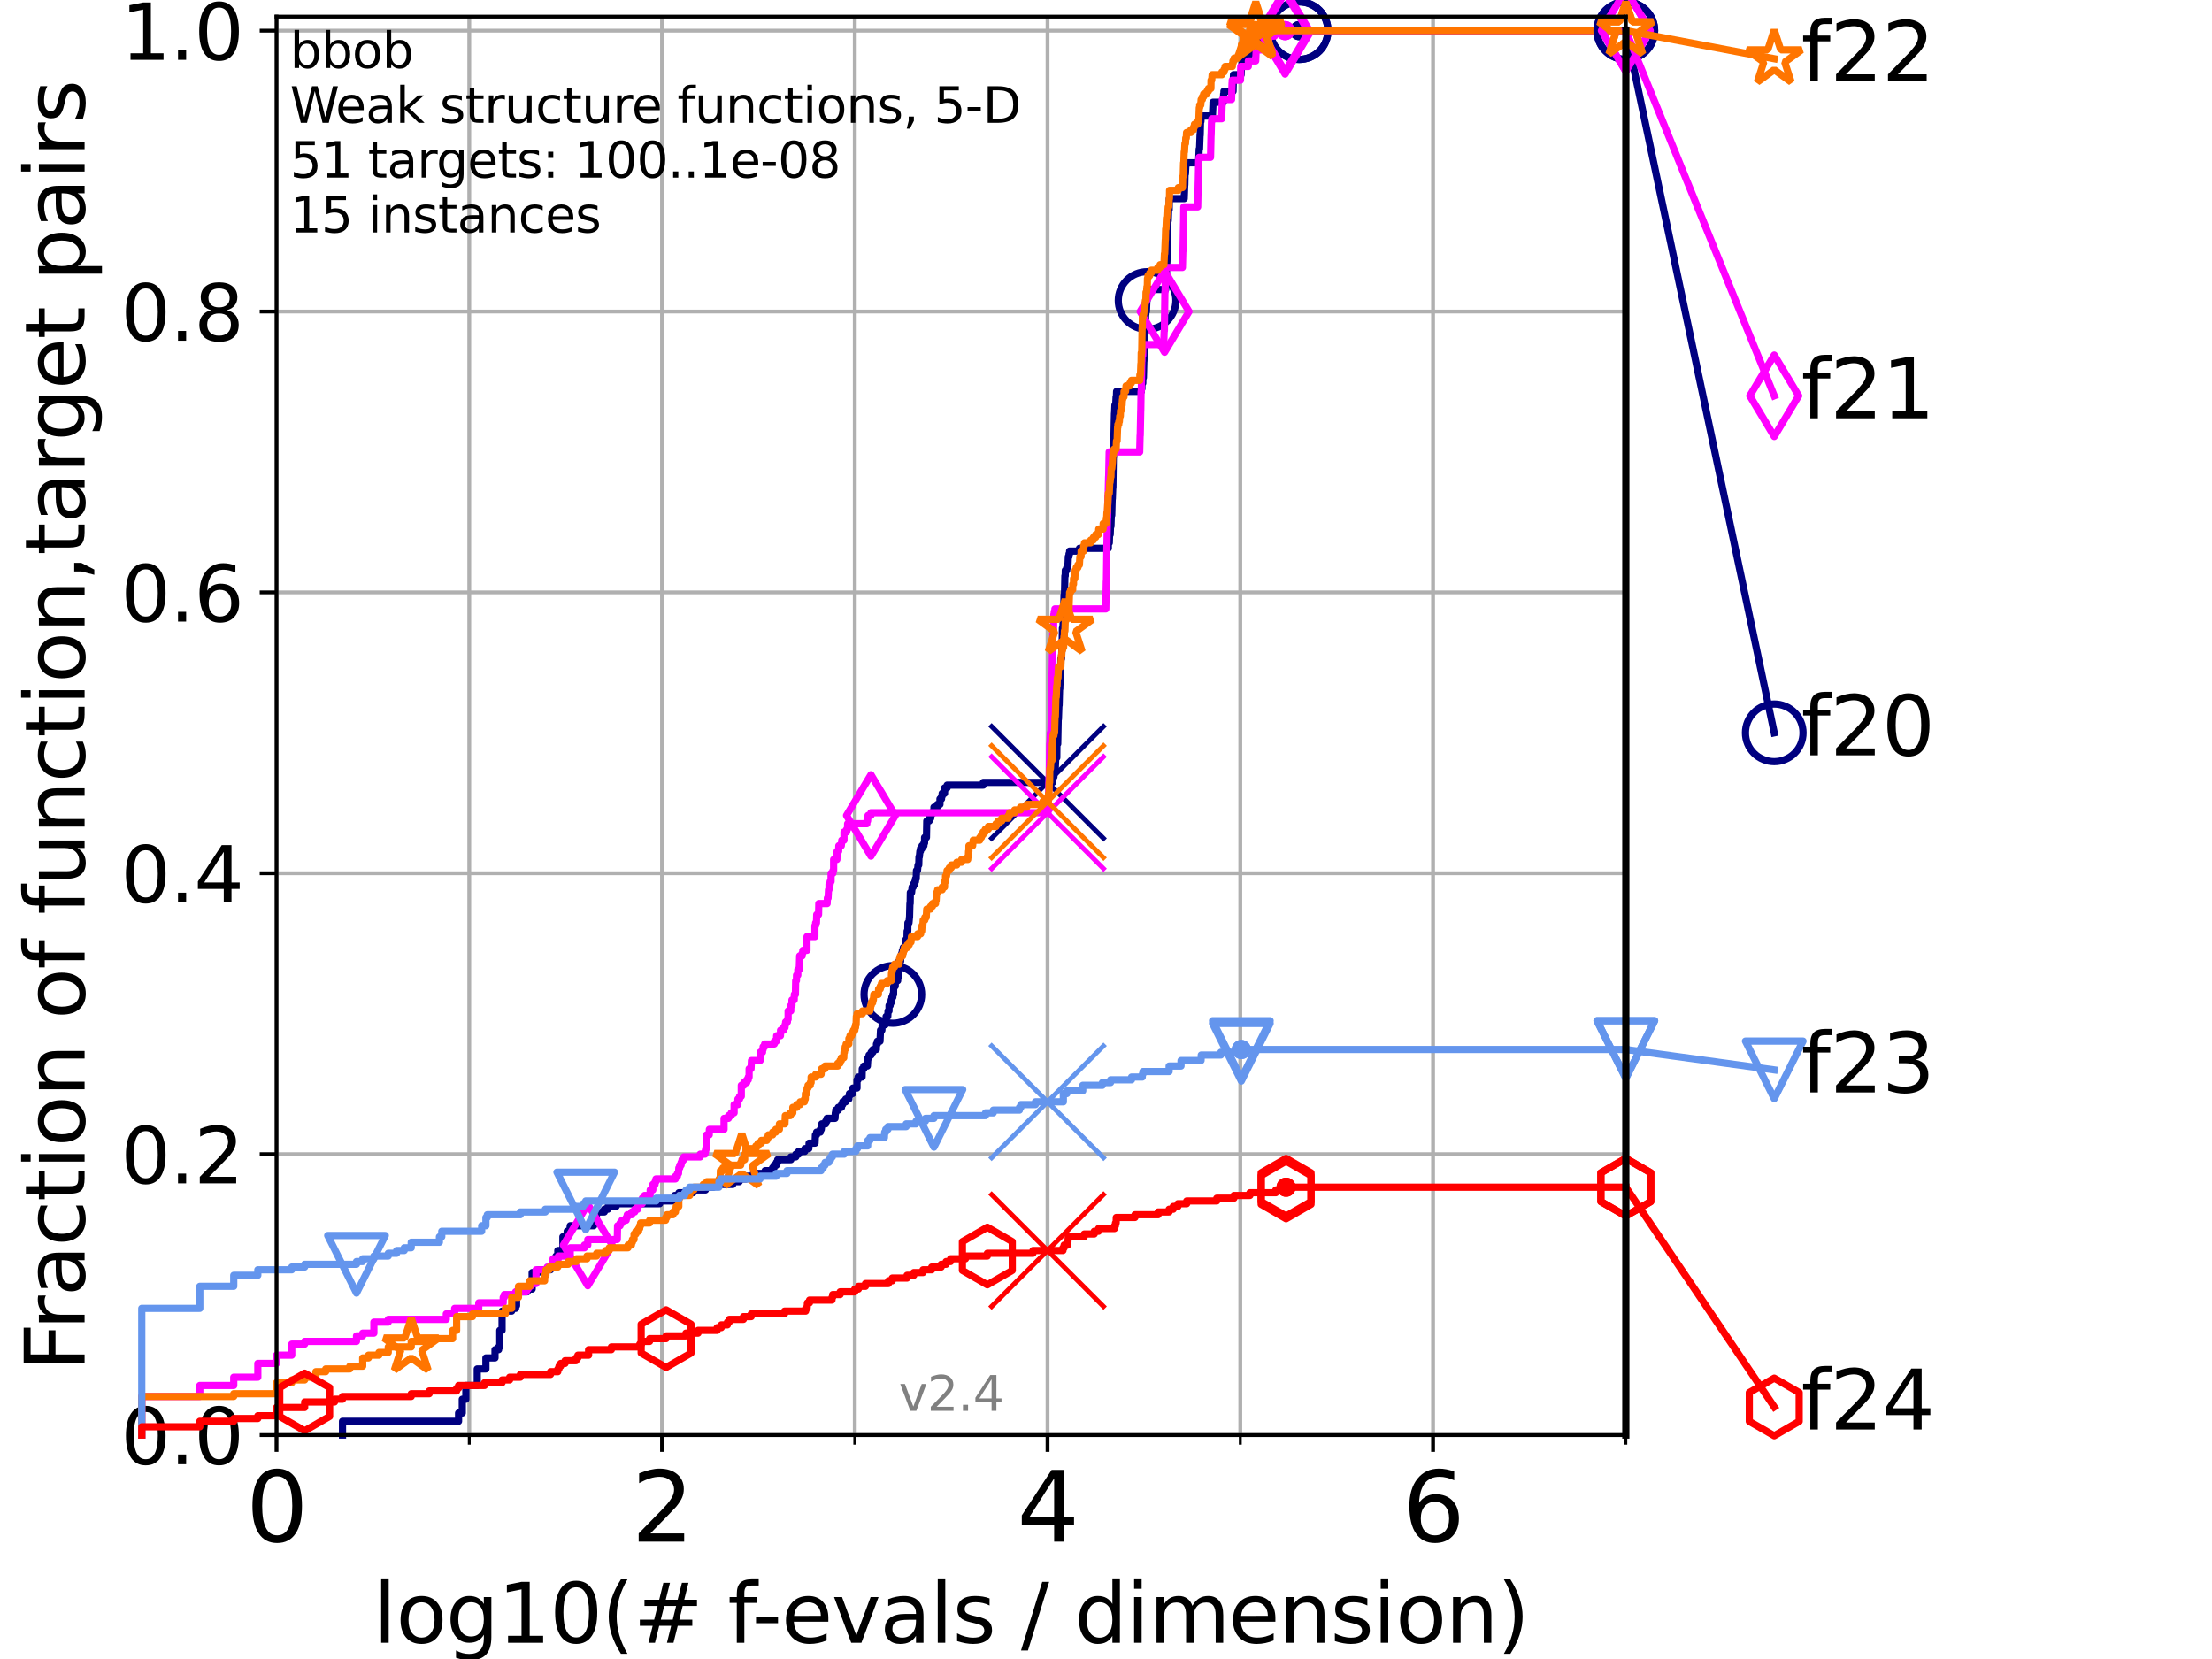 <?xml version="1.0" encoding="utf-8" standalone="no"?>
<!DOCTYPE svg PUBLIC "-//W3C//DTD SVG 1.1//EN"
  "http://www.w3.org/Graphics/SVG/1.1/DTD/svg11.dtd">
<svg height="345.6pt" version="1.1" viewBox="0 0 460.8 345.6" width="460.8pt" xmlns="http://www.w3.org/2000/svg" xmlns:xlink="http://www.w3.org/1999/xlink">
 <defs>
  <style type="text/css">*{stroke-linecap:butt;stroke-linejoin:round;}</style>
 </defs>
 <g id="figure_1">
  <g id="patch_1">
   <path d="M 0 345.6 
L 460.8 345.6 
L 460.8 0 
L 0 0 
z
" style="fill:#ffffff;"/>
  </g>
  <g id="axes_1">
   <g id="patch_2">
    <path d="M 57.6 298.944 
L 338.688 298.944 
L 338.688 3.456 
L 57.6 3.456 
z
" style="fill:#ffffff;"/>
   </g>
   <g id="matplotlib.axis_1">
    <g id="xtick_1">
     <g id="line2d_1">
      <path clip-path="url(#p15f06eef10)" d="M 57.6 298.944 
L 57.6 3.456 
" style="fill:none;stroke:#b0b0b0;stroke-linecap:square;stroke-width:0.8;"/>
     </g>
     <g id="line2d_2">
      <defs>
       <path d="M 0 0 
L 0 3.5 
" id="m16576446e4" style="stroke:#000000;stroke-width:0.8;"/>
      </defs>
      <g>
       <use style="stroke:#000000;stroke-width:0.8;" x="57.6" xlink:href="#m16576446e4" y="298.944"/>
      </g>
     </g>
     <g id="text_1">
      <!-- 0 -->
      <g transform="translate(51.237 321.141)scale(0.2 -0.2)">
       <defs>
        <path d="M 2034 4250 
Q 1547 4250 1301 3770 
Q 1056 3291 1056 2328 
Q 1056 1369 1301 889 
Q 1547 409 2034 409 
Q 2525 409 2770 889 
Q 3016 1369 3016 2328 
Q 3016 3291 2770 3770 
Q 2525 4250 2034 4250 
z
M 2034 4750 
Q 2819 4750 3233 4129 
Q 3647 3509 3647 2328 
Q 3647 1150 3233 529 
Q 2819 -91 2034 -91 
Q 1250 -91 836 529 
Q 422 1150 422 2328 
Q 422 3509 836 4129 
Q 1250 4750 2034 4750 
z
" id="DejaVuSans-30" transform="scale(0.016)"/>
       </defs>
       <use xlink:href="#DejaVuSans-30"/>
      </g>
     </g>
    </g>
    <g id="xtick_2">
     <g id="line2d_3">
      <path clip-path="url(#p15f06eef10)" d="M 137.911 298.944 
L 137.911 3.456 
" style="fill:none;stroke:#b0b0b0;stroke-linecap:square;stroke-width:0.8;"/>
     </g>
     <g id="line2d_4">
      <g>
       <use style="stroke:#000000;stroke-width:0.8;" x="137.911" xlink:href="#m16576446e4" y="298.944"/>
      </g>
     </g>
     <g id="text_2">
      <!-- 2 -->
      <g transform="translate(131.548 321.141)scale(0.2 -0.2)">
       <defs>
        <path d="M 1228 531 
L 3431 531 
L 3431 0 
L 469 0 
L 469 531 
Q 828 903 1448 1529 
Q 2069 2156 2228 2338 
Q 2531 2678 2651 2914 
Q 2772 3150 2772 3378 
Q 2772 3750 2511 3984 
Q 2250 4219 1831 4219 
Q 1534 4219 1204 4116 
Q 875 4013 500 3803 
L 500 4441 
Q 881 4594 1212 4672 
Q 1544 4750 1819 4750 
Q 2544 4750 2975 4387 
Q 3406 4025 3406 3419 
Q 3406 3131 3298 2873 
Q 3191 2616 2906 2266 
Q 2828 2175 2409 1742 
Q 1991 1309 1228 531 
z
" id="DejaVuSans-32" transform="scale(0.016)"/>
       </defs>
       <use xlink:href="#DejaVuSans-32"/>
      </g>
     </g>
    </g>
    <g id="xtick_3">
     <g id="line2d_5">
      <path clip-path="url(#p15f06eef10)" d="M 218.222 298.944 
L 218.222 3.456 
" style="fill:none;stroke:#b0b0b0;stroke-linecap:square;stroke-width:0.8;"/>
     </g>
     <g id="line2d_6">
      <g>
       <use style="stroke:#000000;stroke-width:0.8;" x="218.222" xlink:href="#m16576446e4" y="298.944"/>
      </g>
     </g>
     <g id="text_3">
      <!-- 4 -->
      <g transform="translate(211.859 321.141)scale(0.2 -0.2)">
       <defs>
        <path d="M 2419 4116 
L 825 1625 
L 2419 1625 
L 2419 4116 
z
M 2253 4666 
L 3047 4666 
L 3047 1625 
L 3713 1625 
L 3713 1100 
L 3047 1100 
L 3047 0 
L 2419 0 
L 2419 1100 
L 313 1100 
L 313 1709 
L 2253 4666 
z
" id="DejaVuSans-34" transform="scale(0.016)"/>
       </defs>
       <use xlink:href="#DejaVuSans-34"/>
      </g>
     </g>
    </g>
    <g id="xtick_4">
     <g id="line2d_7">
      <path clip-path="url(#p15f06eef10)" d="M 298.533 298.944 
L 298.533 3.456 
" style="fill:none;stroke:#b0b0b0;stroke-linecap:square;stroke-width:0.8;"/>
     </g>
     <g id="line2d_8">
      <g>
       <use style="stroke:#000000;stroke-width:0.8;" x="298.533" xlink:href="#m16576446e4" y="298.944"/>
      </g>
     </g>
     <g id="text_4">
      <!-- 6 -->
      <g transform="translate(292.17 321.141)scale(0.2 -0.2)">
       <defs>
        <path d="M 2113 2584 
Q 1688 2584 1439 2293 
Q 1191 2003 1191 1497 
Q 1191 994 1439 701 
Q 1688 409 2113 409 
Q 2538 409 2786 701 
Q 3034 994 3034 1497 
Q 3034 2003 2786 2293 
Q 2538 2584 2113 2584 
z
M 3366 4563 
L 3366 3988 
Q 3128 4100 2886 4159 
Q 2644 4219 2406 4219 
Q 1781 4219 1451 3797 
Q 1122 3375 1075 2522 
Q 1259 2794 1537 2939 
Q 1816 3084 2150 3084 
Q 2853 3084 3261 2657 
Q 3669 2231 3669 1497 
Q 3669 778 3244 343 
Q 2819 -91 2113 -91 
Q 1303 -91 875 529 
Q 447 1150 447 2328 
Q 447 3434 972 4092 
Q 1497 4750 2381 4750 
Q 2619 4750 2861 4703 
Q 3103 4656 3366 4563 
z
" id="DejaVuSans-36" transform="scale(0.016)"/>
       </defs>
       <use xlink:href="#DejaVuSans-36"/>
      </g>
     </g>
    </g>
    <g id="xtick_5">
     <g id="line2d_9">
      <path clip-path="url(#p15f06eef10)" d="M 97.755 298.944 
L 97.755 3.456 
" style="fill:none;stroke:#b0b0b0;stroke-linecap:square;stroke-width:0.8;"/>
     </g>
     <g id="line2d_10">
      <defs>
       <path d="M 0 0 
L 0 2 
" id="m34f9c6f76f" style="stroke:#000000;stroke-width:0.6;"/>
      </defs>
      <g>
       <use style="stroke:#000000;stroke-width:0.6;" x="97.755" xlink:href="#m34f9c6f76f" y="298.944"/>
      </g>
     </g>
    </g>
    <g id="xtick_6">
     <g id="line2d_11">
      <path clip-path="url(#p15f06eef10)" d="M 178.066 298.944 
L 178.066 3.456 
" style="fill:none;stroke:#b0b0b0;stroke-linecap:square;stroke-width:0.8;"/>
     </g>
     <g id="line2d_12">
      <g>
       <use style="stroke:#000000;stroke-width:0.6;" x="178.066" xlink:href="#m34f9c6f76f" y="298.944"/>
      </g>
     </g>
    </g>
    <g id="xtick_7">
     <g id="line2d_13">
      <path clip-path="url(#p15f06eef10)" d="M 258.377 298.944 
L 258.377 3.456 
" style="fill:none;stroke:#b0b0b0;stroke-linecap:square;stroke-width:0.8;"/>
     </g>
     <g id="line2d_14">
      <g>
       <use style="stroke:#000000;stroke-width:0.6;" x="258.377" xlink:href="#m34f9c6f76f" y="298.944"/>
      </g>
     </g>
    </g>
    <g id="xtick_8">
     <g id="line2d_15">
      <path clip-path="url(#p15f06eef10)" d="M 338.688 298.944 
L 338.688 3.456 
" style="fill:none;stroke:#b0b0b0;stroke-linecap:square;stroke-width:0.8;"/>
     </g>
     <g id="line2d_16">
      <g>
       <use style="stroke:#000000;stroke-width:0.6;" x="338.688" xlink:href="#m34f9c6f76f" y="298.944"/>
      </g>
     </g>
    </g>
    <g id="text_5">
     <!-- log10(# f-evals / dimension) -->
     <g transform="translate(77.764 342.218)scale(0.17 -0.17)">
      <defs>
       <path d="M 603 4863 
L 1178 4863 
L 1178 0 
L 603 0 
L 603 4863 
z
" id="DejaVuSans-6c" transform="scale(0.016)"/>
       <path d="M 1959 3097 
Q 1497 3097 1228 2736 
Q 959 2375 959 1747 
Q 959 1119 1226 758 
Q 1494 397 1959 397 
Q 2419 397 2687 759 
Q 2956 1122 2956 1747 
Q 2956 2369 2687 2733 
Q 2419 3097 1959 3097 
z
M 1959 3584 
Q 2709 3584 3137 3096 
Q 3566 2609 3566 1747 
Q 3566 888 3137 398 
Q 2709 -91 1959 -91 
Q 1206 -91 779 398 
Q 353 888 353 1747 
Q 353 2609 779 3096 
Q 1206 3584 1959 3584 
z
" id="DejaVuSans-6f" transform="scale(0.016)"/>
       <path d="M 2906 1791 
Q 2906 2416 2648 2759 
Q 2391 3103 1925 3103 
Q 1463 3103 1205 2759 
Q 947 2416 947 1791 
Q 947 1169 1205 825 
Q 1463 481 1925 481 
Q 2391 481 2648 825 
Q 2906 1169 2906 1791 
z
M 3481 434 
Q 3481 -459 3084 -895 
Q 2688 -1331 1869 -1331 
Q 1566 -1331 1297 -1286 
Q 1028 -1241 775 -1147 
L 775 -588 
Q 1028 -725 1275 -790 
Q 1522 -856 1778 -856 
Q 2344 -856 2625 -561 
Q 2906 -266 2906 331 
L 2906 616 
Q 2728 306 2450 153 
Q 2172 0 1784 0 
Q 1141 0 747 490 
Q 353 981 353 1791 
Q 353 2603 747 3093 
Q 1141 3584 1784 3584 
Q 2172 3584 2450 3431 
Q 2728 3278 2906 2969 
L 2906 3500 
L 3481 3500 
L 3481 434 
z
" id="DejaVuSans-67" transform="scale(0.016)"/>
       <path d="M 794 531 
L 1825 531 
L 1825 4091 
L 703 3866 
L 703 4441 
L 1819 4666 
L 2450 4666 
L 2450 531 
L 3481 531 
L 3481 0 
L 794 0 
L 794 531 
z
" id="DejaVuSans-31" transform="scale(0.016)"/>
       <path d="M 1984 4856 
Q 1566 4138 1362 3434 
Q 1159 2731 1159 2009 
Q 1159 1288 1364 580 
Q 1569 -128 1984 -844 
L 1484 -844 
Q 1016 -109 783 600 
Q 550 1309 550 2009 
Q 550 2706 781 3412 
Q 1013 4119 1484 4856 
L 1984 4856 
z
" id="DejaVuSans-28" transform="scale(0.016)"/>
       <path d="M 3272 2816 
L 2363 2816 
L 2100 1772 
L 3016 1772 
L 3272 2816 
z
M 2803 4594 
L 2478 3297 
L 3391 3297 
L 3719 4594 
L 4219 4594 
L 3897 3297 
L 4872 3297 
L 4872 2816 
L 3775 2816 
L 3519 1772 
L 4513 1772 
L 4513 1294 
L 3397 1294 
L 3072 0 
L 2572 0 
L 2894 1294 
L 1978 1294 
L 1656 0 
L 1153 0 
L 1478 1294 
L 494 1294 
L 494 1772 
L 1594 1772 
L 1856 2816 
L 850 2816 
L 850 3297 
L 1978 3297 
L 2297 4594 
L 2803 4594 
z
" id="DejaVuSans-23" transform="scale(0.016)"/>
       <path id="DejaVuSans-20" transform="scale(0.016)"/>
       <path d="M 2375 4863 
L 2375 4384 
L 1825 4384 
Q 1516 4384 1395 4259 
Q 1275 4134 1275 3809 
L 1275 3500 
L 2222 3500 
L 2222 3053 
L 1275 3053 
L 1275 0 
L 697 0 
L 697 3053 
L 147 3053 
L 147 3500 
L 697 3500 
L 697 3744 
Q 697 4328 969 4595 
Q 1241 4863 1831 4863 
L 2375 4863 
z
" id="DejaVuSans-66" transform="scale(0.016)"/>
       <path d="M 313 2009 
L 1997 2009 
L 1997 1497 
L 313 1497 
L 313 2009 
z
" id="DejaVuSans-2d" transform="scale(0.016)"/>
       <path d="M 3597 1894 
L 3597 1613 
L 953 1613 
Q 991 1019 1311 708 
Q 1631 397 2203 397 
Q 2534 397 2845 478 
Q 3156 559 3463 722 
L 3463 178 
Q 3153 47 2828 -22 
Q 2503 -91 2169 -91 
Q 1331 -91 842 396 
Q 353 884 353 1716 
Q 353 2575 817 3079 
Q 1281 3584 2069 3584 
Q 2775 3584 3186 3129 
Q 3597 2675 3597 1894 
z
M 3022 2063 
Q 3016 2534 2758 2815 
Q 2500 3097 2075 3097 
Q 1594 3097 1305 2825 
Q 1016 2553 972 2059 
L 3022 2063 
z
" id="DejaVuSans-65" transform="scale(0.016)"/>
       <path d="M 191 3500 
L 800 3500 
L 1894 563 
L 2988 3500 
L 3597 3500 
L 2284 0 
L 1503 0 
L 191 3500 
z
" id="DejaVuSans-76" transform="scale(0.016)"/>
       <path d="M 2194 1759 
Q 1497 1759 1228 1600 
Q 959 1441 959 1056 
Q 959 750 1161 570 
Q 1363 391 1709 391 
Q 2188 391 2477 730 
Q 2766 1069 2766 1631 
L 2766 1759 
L 2194 1759 
z
M 3341 1997 
L 3341 0 
L 2766 0 
L 2766 531 
Q 2569 213 2275 61 
Q 1981 -91 1556 -91 
Q 1019 -91 701 211 
Q 384 513 384 1019 
Q 384 1609 779 1909 
Q 1175 2209 1959 2209 
L 2766 2209 
L 2766 2266 
Q 2766 2663 2505 2880 
Q 2244 3097 1772 3097 
Q 1472 3097 1187 3025 
Q 903 2953 641 2809 
L 641 3341 
Q 956 3463 1253 3523 
Q 1550 3584 1831 3584 
Q 2591 3584 2966 3190 
Q 3341 2797 3341 1997 
z
" id="DejaVuSans-61" transform="scale(0.016)"/>
       <path d="M 2834 3397 
L 2834 2853 
Q 2591 2978 2328 3040 
Q 2066 3103 1784 3103 
Q 1356 3103 1142 2972 
Q 928 2841 928 2578 
Q 928 2378 1081 2264 
Q 1234 2150 1697 2047 
L 1894 2003 
Q 2506 1872 2764 1633 
Q 3022 1394 3022 966 
Q 3022 478 2636 193 
Q 2250 -91 1575 -91 
Q 1294 -91 989 -36 
Q 684 19 347 128 
L 347 722 
Q 666 556 975 473 
Q 1284 391 1588 391 
Q 1994 391 2212 530 
Q 2431 669 2431 922 
Q 2431 1156 2273 1281 
Q 2116 1406 1581 1522 
L 1381 1569 
Q 847 1681 609 1914 
Q 372 2147 372 2553 
Q 372 3047 722 3315 
Q 1072 3584 1716 3584 
Q 2034 3584 2315 3537 
Q 2597 3491 2834 3397 
z
" id="DejaVuSans-73" transform="scale(0.016)"/>
       <path d="M 1625 4666 
L 2156 4666 
L 531 -594 
L 0 -594 
L 1625 4666 
z
" id="DejaVuSans-2f" transform="scale(0.016)"/>
       <path d="M 2906 2969 
L 2906 4863 
L 3481 4863 
L 3481 0 
L 2906 0 
L 2906 525 
Q 2725 213 2448 61 
Q 2172 -91 1784 -91 
Q 1150 -91 751 415 
Q 353 922 353 1747 
Q 353 2572 751 3078 
Q 1150 3584 1784 3584 
Q 2172 3584 2448 3432 
Q 2725 3281 2906 2969 
z
M 947 1747 
Q 947 1113 1208 752 
Q 1469 391 1925 391 
Q 2381 391 2643 752 
Q 2906 1113 2906 1747 
Q 2906 2381 2643 2742 
Q 2381 3103 1925 3103 
Q 1469 3103 1208 2742 
Q 947 2381 947 1747 
z
" id="DejaVuSans-64" transform="scale(0.016)"/>
       <path d="M 603 3500 
L 1178 3500 
L 1178 0 
L 603 0 
L 603 3500 
z
M 603 4863 
L 1178 4863 
L 1178 4134 
L 603 4134 
L 603 4863 
z
" id="DejaVuSans-69" transform="scale(0.016)"/>
       <path d="M 3328 2828 
Q 3544 3216 3844 3400 
Q 4144 3584 4550 3584 
Q 5097 3584 5394 3201 
Q 5691 2819 5691 2113 
L 5691 0 
L 5113 0 
L 5113 2094 
Q 5113 2597 4934 2840 
Q 4756 3084 4391 3084 
Q 3944 3084 3684 2787 
Q 3425 2491 3425 1978 
L 3425 0 
L 2847 0 
L 2847 2094 
Q 2847 2600 2669 2842 
Q 2491 3084 2119 3084 
Q 1678 3084 1418 2786 
Q 1159 2488 1159 1978 
L 1159 0 
L 581 0 
L 581 3500 
L 1159 3500 
L 1159 2956 
Q 1356 3278 1631 3431 
Q 1906 3584 2284 3584 
Q 2666 3584 2933 3390 
Q 3200 3197 3328 2828 
z
" id="DejaVuSans-6d" transform="scale(0.016)"/>
       <path d="M 3513 2113 
L 3513 0 
L 2938 0 
L 2938 2094 
Q 2938 2591 2744 2837 
Q 2550 3084 2163 3084 
Q 1697 3084 1428 2787 
Q 1159 2491 1159 1978 
L 1159 0 
L 581 0 
L 581 3500 
L 1159 3500 
L 1159 2956 
Q 1366 3272 1645 3428 
Q 1925 3584 2291 3584 
Q 2894 3584 3203 3211 
Q 3513 2838 3513 2113 
z
" id="DejaVuSans-6e" transform="scale(0.016)"/>
       <path d="M 513 4856 
L 1013 4856 
Q 1481 4119 1714 3412 
Q 1947 2706 1947 2009 
Q 1947 1309 1714 600 
Q 1481 -109 1013 -844 
L 513 -844 
Q 928 -128 1133 580 
Q 1338 1288 1338 2009 
Q 1338 2731 1133 3434 
Q 928 4138 513 4856 
z
" id="DejaVuSans-29" transform="scale(0.016)"/>
      </defs>
      <use xlink:href="#DejaVuSans-6c"/>
      <use x="27.783" xlink:href="#DejaVuSans-6f"/>
      <use x="88.965" xlink:href="#DejaVuSans-67"/>
      <use x="152.441" xlink:href="#DejaVuSans-31"/>
      <use x="216.064" xlink:href="#DejaVuSans-30"/>
      <use x="279.688" xlink:href="#DejaVuSans-28"/>
      <use x="318.701" xlink:href="#DejaVuSans-23"/>
      <use x="402.49" xlink:href="#DejaVuSans-20"/>
      <use x="434.277" xlink:href="#DejaVuSans-66"/>
      <use x="463.982" xlink:href="#DejaVuSans-2d"/>
      <use x="500.066" xlink:href="#DejaVuSans-65"/>
      <use x="561.59" xlink:href="#DejaVuSans-76"/>
      <use x="620.77" xlink:href="#DejaVuSans-61"/>
      <use x="682.049" xlink:href="#DejaVuSans-6c"/>
      <use x="709.832" xlink:href="#DejaVuSans-73"/>
      <use x="761.932" xlink:href="#DejaVuSans-20"/>
      <use x="793.719" xlink:href="#DejaVuSans-2f"/>
      <use x="827.41" xlink:href="#DejaVuSans-20"/>
      <use x="859.197" xlink:href="#DejaVuSans-64"/>
      <use x="922.674" xlink:href="#DejaVuSans-69"/>
      <use x="950.457" xlink:href="#DejaVuSans-6d"/>
      <use x="1047.869" xlink:href="#DejaVuSans-65"/>
      <use x="1109.393" xlink:href="#DejaVuSans-6e"/>
      <use x="1172.771" xlink:href="#DejaVuSans-73"/>
      <use x="1224.871" xlink:href="#DejaVuSans-69"/>
      <use x="1252.654" xlink:href="#DejaVuSans-6f"/>
      <use x="1313.836" xlink:href="#DejaVuSans-6e"/>
      <use x="1377.215" xlink:href="#DejaVuSans-29"/>
     </g>
    </g>
   </g>
   <g id="matplotlib.axis_2">
    <g id="ytick_1">
     <g id="line2d_17">
      <path clip-path="url(#p15f06eef10)" d="M 57.6 298.944 
L 338.688 298.944 
" style="fill:none;stroke:#b0b0b0;stroke-linecap:square;stroke-width:0.8;"/>
     </g>
     <g id="line2d_18">
      <defs>
       <path d="M 0 0 
L -3.5 0 
" id="m68c5056ab5" style="stroke:#000000;stroke-width:0.8;"/>
      </defs>
      <g>
       <use style="stroke:#000000;stroke-width:0.8;" x="57.6" xlink:href="#m68c5056ab5" y="298.944"/>
      </g>
     </g>
     <g id="text_6">
      <!-- 0.0 -->
      <g transform="translate(25.155 305.023)scale(0.16 -0.16)">
       <defs>
        <path d="M 684 794 
L 1344 794 
L 1344 0 
L 684 0 
L 684 794 
z
" id="DejaVuSans-2e" transform="scale(0.016)"/>
       </defs>
       <use xlink:href="#DejaVuSans-30"/>
       <use x="63.623" xlink:href="#DejaVuSans-2e"/>
       <use x="95.41" xlink:href="#DejaVuSans-30"/>
      </g>
     </g>
    </g>
    <g id="ytick_2">
     <g id="line2d_19">
      <path clip-path="url(#p15f06eef10)" d="M 57.6 240.432 
L 338.688 240.432 
" style="fill:none;stroke:#b0b0b0;stroke-linecap:square;stroke-width:0.8;"/>
     </g>
     <g id="line2d_20">
      <g>
       <use style="stroke:#000000;stroke-width:0.8;" x="57.6" xlink:href="#m68c5056ab5" y="240.432"/>
      </g>
     </g>
     <g id="text_7">
      <!-- 0.2 -->
      <g transform="translate(25.155 246.51)scale(0.16 -0.16)">
       <use xlink:href="#DejaVuSans-30"/>
       <use x="63.623" xlink:href="#DejaVuSans-2e"/>
       <use x="95.41" xlink:href="#DejaVuSans-32"/>
      </g>
     </g>
    </g>
    <g id="ytick_3">
     <g id="line2d_21">
      <path clip-path="url(#p15f06eef10)" d="M 57.6 181.919 
L 338.688 181.919 
" style="fill:none;stroke:#b0b0b0;stroke-linecap:square;stroke-width:0.8;"/>
     </g>
     <g id="line2d_22">
      <g>
       <use style="stroke:#000000;stroke-width:0.8;" x="57.6" xlink:href="#m68c5056ab5" y="181.919"/>
      </g>
     </g>
     <g id="text_8">
      <!-- 0.4 -->
      <g transform="translate(25.155 187.998)scale(0.16 -0.16)">
       <use xlink:href="#DejaVuSans-30"/>
       <use x="63.623" xlink:href="#DejaVuSans-2e"/>
       <use x="95.41" xlink:href="#DejaVuSans-34"/>
      </g>
     </g>
    </g>
    <g id="ytick_4">
     <g id="line2d_23">
      <path clip-path="url(#p15f06eef10)" d="M 57.6 123.407 
L 338.688 123.407 
" style="fill:none;stroke:#b0b0b0;stroke-linecap:square;stroke-width:0.8;"/>
     </g>
     <g id="line2d_24">
      <g>
       <use style="stroke:#000000;stroke-width:0.8;" x="57.6" xlink:href="#m68c5056ab5" y="123.407"/>
      </g>
     </g>
     <g id="text_9">
      <!-- 0.6 -->
      <g transform="translate(25.155 129.485)scale(0.16 -0.16)">
       <use xlink:href="#DejaVuSans-30"/>
       <use x="63.623" xlink:href="#DejaVuSans-2e"/>
       <use x="95.41" xlink:href="#DejaVuSans-36"/>
      </g>
     </g>
    </g>
    <g id="ytick_5">
     <g id="line2d_25">
      <path clip-path="url(#p15f06eef10)" d="M 57.6 64.894 
L 338.688 64.894 
" style="fill:none;stroke:#b0b0b0;stroke-linecap:square;stroke-width:0.8;"/>
     </g>
     <g id="line2d_26">
      <g>
       <use style="stroke:#000000;stroke-width:0.8;" x="57.6" xlink:href="#m68c5056ab5" y="64.894"/>
      </g>
     </g>
     <g id="text_10">
      <!-- 0.8 -->
      <g transform="translate(25.155 70.973)scale(0.16 -0.16)">
       <defs>
        <path d="M 2034 2216 
Q 1584 2216 1326 1975 
Q 1069 1734 1069 1313 
Q 1069 891 1326 650 
Q 1584 409 2034 409 
Q 2484 409 2743 651 
Q 3003 894 3003 1313 
Q 3003 1734 2745 1975 
Q 2488 2216 2034 2216 
z
M 1403 2484 
Q 997 2584 770 2862 
Q 544 3141 544 3541 
Q 544 4100 942 4425 
Q 1341 4750 2034 4750 
Q 2731 4750 3128 4425 
Q 3525 4100 3525 3541 
Q 3525 3141 3298 2862 
Q 3072 2584 2669 2484 
Q 3125 2378 3379 2068 
Q 3634 1759 3634 1313 
Q 3634 634 3220 271 
Q 2806 -91 2034 -91 
Q 1263 -91 848 271 
Q 434 634 434 1313 
Q 434 1759 690 2068 
Q 947 2378 1403 2484 
z
M 1172 3481 
Q 1172 3119 1398 2916 
Q 1625 2713 2034 2713 
Q 2441 2713 2670 2916 
Q 2900 3119 2900 3481 
Q 2900 3844 2670 4047 
Q 2441 4250 2034 4250 
Q 1625 4250 1398 4047 
Q 1172 3844 1172 3481 
z
" id="DejaVuSans-38" transform="scale(0.016)"/>
       </defs>
       <use xlink:href="#DejaVuSans-30"/>
       <use x="63.623" xlink:href="#DejaVuSans-2e"/>
       <use x="95.41" xlink:href="#DejaVuSans-38"/>
      </g>
     </g>
    </g>
    <g id="ytick_6">
     <g id="line2d_27">
      <path clip-path="url(#p15f06eef10)" d="M 57.6 6.382 
L 338.688 6.382 
" style="fill:none;stroke:#b0b0b0;stroke-linecap:square;stroke-width:0.8;"/>
     </g>
     <g id="line2d_28">
      <g>
       <use style="stroke:#000000;stroke-width:0.8;" x="57.6" xlink:href="#m68c5056ab5" y="6.382"/>
      </g>
     </g>
     <g id="text_11">
      <!-- 1.0 -->
      <g transform="translate(25.155 12.46)scale(0.16 -0.16)">
       <use xlink:href="#DejaVuSans-31"/>
       <use x="63.623" xlink:href="#DejaVuSans-2e"/>
       <use x="95.41" xlink:href="#DejaVuSans-30"/>
      </g>
     </g>
    </g>
    <g id="text_12">
     <!-- Fraction of function,target pairs -->
     <g transform="translate(17.62 285.585)rotate(-90)scale(0.17 -0.17)">
      <defs>
       <path d="M 628 4666 
L 3309 4666 
L 3309 4134 
L 1259 4134 
L 1259 2759 
L 3109 2759 
L 3109 2228 
L 1259 2228 
L 1259 0 
L 628 0 
L 628 4666 
z
" id="DejaVuSans-46" transform="scale(0.016)"/>
       <path d="M 2631 2963 
Q 2534 3019 2420 3045 
Q 2306 3072 2169 3072 
Q 1681 3072 1420 2755 
Q 1159 2438 1159 1844 
L 1159 0 
L 581 0 
L 581 3500 
L 1159 3500 
L 1159 2956 
Q 1341 3275 1631 3429 
Q 1922 3584 2338 3584 
Q 2397 3584 2469 3576 
Q 2541 3569 2628 3553 
L 2631 2963 
z
" id="DejaVuSans-72" transform="scale(0.016)"/>
       <path d="M 3122 3366 
L 3122 2828 
Q 2878 2963 2633 3030 
Q 2388 3097 2138 3097 
Q 1578 3097 1268 2742 
Q 959 2388 959 1747 
Q 959 1106 1268 751 
Q 1578 397 2138 397 
Q 2388 397 2633 464 
Q 2878 531 3122 666 
L 3122 134 
Q 2881 22 2623 -34 
Q 2366 -91 2075 -91 
Q 1284 -91 818 406 
Q 353 903 353 1747 
Q 353 2603 823 3093 
Q 1294 3584 2113 3584 
Q 2378 3584 2631 3529 
Q 2884 3475 3122 3366 
z
" id="DejaVuSans-63" transform="scale(0.016)"/>
       <path d="M 1172 4494 
L 1172 3500 
L 2356 3500 
L 2356 3053 
L 1172 3053 
L 1172 1153 
Q 1172 725 1289 603 
Q 1406 481 1766 481 
L 2356 481 
L 2356 0 
L 1766 0 
Q 1100 0 847 248 
Q 594 497 594 1153 
L 594 3053 
L 172 3053 
L 172 3500 
L 594 3500 
L 594 4494 
L 1172 4494 
z
" id="DejaVuSans-74" transform="scale(0.016)"/>
       <path d="M 544 1381 
L 544 3500 
L 1119 3500 
L 1119 1403 
Q 1119 906 1312 657 
Q 1506 409 1894 409 
Q 2359 409 2629 706 
Q 2900 1003 2900 1516 
L 2900 3500 
L 3475 3500 
L 3475 0 
L 2900 0 
L 2900 538 
Q 2691 219 2414 64 
Q 2138 -91 1772 -91 
Q 1169 -91 856 284 
Q 544 659 544 1381 
z
M 1991 3584 
L 1991 3584 
z
" id="DejaVuSans-75" transform="scale(0.016)"/>
       <path d="M 750 794 
L 1409 794 
L 1409 256 
L 897 -744 
L 494 -744 
L 750 256 
L 750 794 
z
" id="DejaVuSans-2c" transform="scale(0.016)"/>
       <path d="M 1159 525 
L 1159 -1331 
L 581 -1331 
L 581 3500 
L 1159 3500 
L 1159 2969 
Q 1341 3281 1617 3432 
Q 1894 3584 2278 3584 
Q 2916 3584 3314 3078 
Q 3713 2572 3713 1747 
Q 3713 922 3314 415 
Q 2916 -91 2278 -91 
Q 1894 -91 1617 61 
Q 1341 213 1159 525 
z
M 3116 1747 
Q 3116 2381 2855 2742 
Q 2594 3103 2138 3103 
Q 1681 3103 1420 2742 
Q 1159 2381 1159 1747 
Q 1159 1113 1420 752 
Q 1681 391 2138 391 
Q 2594 391 2855 752 
Q 3116 1113 3116 1747 
z
" id="DejaVuSans-70" transform="scale(0.016)"/>
      </defs>
      <use xlink:href="#DejaVuSans-46"/>
      <use x="50.27" xlink:href="#DejaVuSans-72"/>
      <use x="91.383" xlink:href="#DejaVuSans-61"/>
      <use x="152.662" xlink:href="#DejaVuSans-63"/>
      <use x="207.643" xlink:href="#DejaVuSans-74"/>
      <use x="246.852" xlink:href="#DejaVuSans-69"/>
      <use x="274.635" xlink:href="#DejaVuSans-6f"/>
      <use x="335.816" xlink:href="#DejaVuSans-6e"/>
      <use x="399.195" xlink:href="#DejaVuSans-20"/>
      <use x="430.982" xlink:href="#DejaVuSans-6f"/>
      <use x="492.164" xlink:href="#DejaVuSans-66"/>
      <use x="527.369" xlink:href="#DejaVuSans-20"/>
      <use x="559.156" xlink:href="#DejaVuSans-66"/>
      <use x="594.361" xlink:href="#DejaVuSans-75"/>
      <use x="657.74" xlink:href="#DejaVuSans-6e"/>
      <use x="721.119" xlink:href="#DejaVuSans-63"/>
      <use x="776.1" xlink:href="#DejaVuSans-74"/>
      <use x="815.309" xlink:href="#DejaVuSans-69"/>
      <use x="843.092" xlink:href="#DejaVuSans-6f"/>
      <use x="904.273" xlink:href="#DejaVuSans-6e"/>
      <use x="967.652" xlink:href="#DejaVuSans-2c"/>
      <use x="999.439" xlink:href="#DejaVuSans-74"/>
      <use x="1038.648" xlink:href="#DejaVuSans-61"/>
      <use x="1099.928" xlink:href="#DejaVuSans-72"/>
      <use x="1139.291" xlink:href="#DejaVuSans-67"/>
      <use x="1202.768" xlink:href="#DejaVuSans-65"/>
      <use x="1264.291" xlink:href="#DejaVuSans-74"/>
      <use x="1303.5" xlink:href="#DejaVuSans-20"/>
      <use x="1335.287" xlink:href="#DejaVuSans-70"/>
      <use x="1398.764" xlink:href="#DejaVuSans-61"/>
      <use x="1460.043" xlink:href="#DejaVuSans-69"/>
      <use x="1487.826" xlink:href="#DejaVuSans-72"/>
      <use x="1528.939" xlink:href="#DejaVuSans-73"/>
     </g>
    </g>
   </g>
   <g id="line2d_29">
    <defs>
     <path d="M 0 1.5 
C 0.398 1.5 0.779 1.342 1.061 1.061 
C 1.342 0.779 1.5 0.398 1.5 0 
C 1.5 -0.398 1.342 -0.779 1.061 -1.061 
C 0.779 -1.342 0.398 -1.5 0 -1.5 
C -0.398 -1.5 -0.779 -1.342 -1.061 -1.061 
C -1.342 -0.779 -1.5 -0.398 -1.5 0 
C -1.5 0.398 -1.342 0.779 -1.061 1.061 
C -0.779 1.342 -0.398 1.5 0 1.5 
z
" id="m0f82bf4547" style="stroke:#000080;"/>
    </defs>
    <g>
     <use style="fill:#000080;stroke:#000080;" x="270.633" xlink:href="#m0f82bf4547" y="6.382"/>
     <use style="fill:#000080;stroke:#000080;" x="270.633" xlink:href="#m0f82bf4547" y="6.382"/>
    </g>
   </g>
   <g id="line2d_30">
    <path d="M 71.35 298.944 
L 71.35 296.076 
L 95.526 296.076 
L 95.526 294.355 
L 96.301 294.355 
L 96.301 291.487 
L 97.044 291.487 
L 97.044 288.618 
L 99.418 288.618 
L 99.418 285.176 
L 101.223 285.176 
L 101.223 282.882 
L 103.118 282.882 
L 103.118 281.161 
L 103.871 281.161 
L 103.871 280.587 
L 104.115 280.587 
L 104.115 277.145 
L 104.592 277.145 
L 104.592 273.13 
L 106.594 273.13 
L 106.594 272.556 
L 107.415 272.556 
L 107.415 271.982 
L 107.614 271.982 
L 107.614 269.114 
L 109.843 269.114 
L 109.843 268.54 
L 110.86 268.54 
L 110.86 265.099 
L 112.128 265.099 
L 112.128 264.525 
L 114.685 264.525 
L 114.685 263.951 
L 115.835 263.951 
L 115.835 261.657 
L 116.203 261.657 
L 116.203 260.509 
L 117.26 260.509 
L 117.26 257.641 
L 118.149 257.641 
L 118.149 256.494 
L 118.682 256.494 
L 118.787 255.346 
L 123.673 255.346 
L 123.673 253.626 
L 123.83 253.626 
L 123.83 253.052 
L 124.293 253.052 
L 124.293 252.478 
L 125.892 252.478 
L 125.892 251.905 
L 126.64 251.905 
L 126.64 251.331 
L 128.351 251.331 
L 128.351 250.757 
L 137.416 250.757 
L 137.416 250.184 
L 140.439 250.184 
L 140.439 249.61 
L 140.559 249.61 
L 140.559 249.036 
L 141.436 249.036 
L 141.436 248.463 
L 144.391 248.463 
L 144.391 247.889 
L 146.958 247.889 
L 146.958 247.315 
L 148.62 247.315 
L 148.62 246.742 
L 152.647 246.742 
L 152.647 246.168 
L 154.002 246.168 
L 154.002 245.594 
L 155.489 245.594 
L 155.489 245.021 
L 156.93 245.021 
L 156.93 244.447 
L 159.385 244.447 
L 159.385 243.873 
L 160.924 243.873 
L 160.924 243.3 
L 161.238 243.3 
L 161.238 242.726 
L 161.735 242.726 
L 161.735 242.152 
L 162.008 242.152 
L 162.008 241.579 
L 164.758 241.579 
L 164.758 241.005 
L 165.782 241.005 
L 165.782 240.432 
L 166.371 240.432 
L 166.371 239.858 
L 167.659 239.858 
L 167.659 239.284 
L 168.494 239.284 
L 168.543 238.137 
L 169.791 238.137 
L 169.864 236.416 
L 170.108 236.416 
L 170.108 235.842 
L 170.878 235.842 
L 170.878 235.269 
L 171.087 235.269 
L 171.191 234.121 
L 172 234.121 
L 172 233.548 
L 172.269 233.548 
L 172.269 232.974 
L 173.947 232.974 
L 174.013 231.827 
L 174.092 231.827 
L 174.092 231.253 
L 174.639 231.253 
L 174.639 230.679 
L 175.302 230.679 
L 175.302 230.106 
L 175.545 230.106 
L 175.545 229.532 
L 176.175 229.532 
L 176.175 228.958 
L 176.831 228.958 
L 176.831 228.385 
L 176.954 228.385 
L 176.954 227.811 
L 177.632 227.811 
L 177.668 226.664 
L 178.531 226.664 
L 178.531 224.943 
L 178.75 224.943 
L 178.75 224.369 
L 179.585 224.369 
L 179.627 222.648 
L 179.943 222.648 
L 179.943 222.075 
L 180.688 222.075 
L 180.798 220.354 
L 181.035 220.354 
L 181.035 219.78 
L 181.471 219.78 
L 181.471 219.206 
L 181.837 219.206 
L 181.837 218.633 
L 182.558 218.633 
L 182.585 217.485 
L 182.77 217.485 
L 182.77 216.912 
L 183.323 216.912 
L 183.429 214.617 
L 183.713 214.617 
L 183.771 213.47 
L 184.425 213.47 
L 184.425 212.896 
L 184.592 212.896 
L 184.592 211.749 
L 184.939 211.749 
L 184.997 210.602 
L 185.2 210.602 
L 185.2 209.454 
L 185.437 209.454 
L 185.437 208.881 
L 185.644 208.881 
L 185.644 208.307 
L 185.788 208.307 
L 185.788 207.733 
L 185.997 207.733 
L 185.997 207.16 
L 186.143 207.16 
L 186.173 205.439 
L 186.484 205.439 
L 186.537 204.291 
L 187.003 204.291 
L 187.003 203.718 
L 187.118 203.718 
L 187.217 200.276 
L 187.613 200.276 
L 187.613 199.129 
L 187.855 199.129 
L 187.855 198.555 
L 187.984 198.555 
L 187.984 197.981 
L 188.165 197.981 
L 188.165 197.408 
L 188.559 197.408 
L 188.586 196.26 
L 188.725 196.26 
L 188.725 195.687 
L 188.941 195.687 
L 188.971 193.966 
L 189.105 193.966 
L 189.133 192.245 
L 189.353 192.245 
L 189.457 191.097 
L 189.473 191.097 
L 189.551 188.229 
L 189.601 188.229 
L 189.639 185.935 
L 189.903 185.935 
L 190.014 184.787 
L 190.231 184.787 
L 190.231 184.214 
L 190.571 184.214 
L 190.571 183.64 
L 190.71 183.64 
L 190.71 183.066 
L 190.862 183.066 
L 190.915 181.345 
L 191.133 181.345 
L 191.239 180.198 
L 191.39 180.198 
L 191.438 178.477 
L 191.519 178.477 
L 191.628 177.33 
L 191.756 177.33 
L 191.756 176.756 
L 192.071 176.756 
L 192.071 176.183 
L 192.464 176.183 
L 192.464 175.609 
L 192.602 175.609 
L 192.602 174.462 
L 192.999 174.462 
L 193.064 171.02 
L 193.582 171.02 
L 193.582 170.446 
L 193.885 170.446 
L 193.885 169.872 
L 194 169.872 
L 194 169.299 
L 194.559 169.299 
L 194.559 168.151 
L 195.261 168.151 
L 195.261 167.578 
L 195.81 167.578 
L 195.81 166.43 
L 196.138 166.43 
L 196.138 165.857 
L 196.272 165.857 
L 196.272 165.283 
L 196.768 165.283 
L 196.768 164.136 
L 197.306 164.136 
L 197.306 163.562 
L 204.837 163.562 
L 204.837 162.989 
L 219.293 162.989 
L 219.34 161.841 
L 219.547 161.841 
L 219.599 160.12 
L 219.833 160.12 
L 219.927 157.826 
L 220.151 157.826 
L 220.176 154.957 
L 220.344 154.957 
L 220.445 149.795 
L 220.487 149.795 
L 220.589 146.926 
L 220.633 146.926 
L 220.726 143.484 
L 220.774 143.484 
L 220.794 142.337 
L 220.931 142.337 
L 221.003 137.174 
L 221.149 137.174 
L 221.235 134.306 
L 221.275 134.306 
L 221.316 130.864 
L 221.428 130.864 
L 221.527 127.996 
L 221.568 127.996 
L 221.656 123.98 
L 221.75 123.98 
L 221.834 119.965 
L 221.909 119.965 
L 221.921 118.817 
L 222.217 118.817 
L 222.217 118.244 
L 222.363 118.244 
L 222.363 117.67 
L 222.481 117.67 
L 222.552 115.949 
L 222.693 115.949 
L 222.693 115.375 
L 222.816 115.375 
L 222.816 114.802 
L 224.871 114.802 
L 224.871 114.228 
L 230.885 114.228 
L 230.885 113.081 
L 231.09 113.081 
L 231.14 111.36 
L 231.271 111.36 
L 231.336 109.639 
L 231.431 109.639 
L 231.505 107.344 
L 231.592 107.344 
L 231.688 103.902 
L 231.717 103.902 
L 231.8 101.608 
L 231.833 101.608 
L 231.922 95.298 
L 231.949 95.298 
L 232.048 90.708 
L 232.063 90.708 
L 232.163 86.119 
L 232.183 86.119 
L 232.257 84.398 
L 232.421 84.398 
L 232.503 82.677 
L 232.569 82.677 
L 232.609 81.53 
L 237.761 81.53 
L 237.761 80.956 
L 237.877 80.956 
L 237.877 79.809 
L 238.057 79.809 
L 238.069 78.662 
L 238.187 78.662 
L 238.282 75.22 
L 238.301 75.22 
L 238.335 74.073 
L 238.421 74.073 
L 238.474 69.483 
L 238.551 69.483 
L 238.66 65.468 
L 238.701 65.468 
L 238.701 64.894 
L 238.817 64.894 
L 238.919 62.599 
L 238.958 62.599 
L 239.002 60.305 
L 242.84 60.305 
L 242.918 57.437 
L 242.976 57.437 
L 243.078 54.568 
L 243.092 54.568 
L 243.201 50.553 
L 243.213 50.553 
L 243.302 45.964 
L 243.366 45.964 
L 243.446 43.669 
L 243.564 43.669 
L 243.585 41.374 
L 246.692 41.374 
L 246.801 38.506 
L 246.82 38.506 
L 246.868 36.212 
L 246.947 36.212 
L 247.032 34.491 
L 247.092 34.491 
L 247.092 33.917 
L 249.697 33.917 
L 249.806 31.049 
L 249.886 31.049 
L 249.991 28.18 
L 250.021 28.18 
L 250.09 25.312 
L 250.174 25.312 
L 250.231 24.165 
L 252.572 24.165 
L 252.679 21.87 
L 252.688 21.87 
L 252.688 21.297 
L 254.841 21.297 
L 254.901 19.576 
L 254.966 19.576 
L 254.966 19.002 
L 256.872 19.002 
L 256.957 15.56 
L 258.546 15.56 
L 258.617 13.839 
L 258.709 13.839 
L 258.784 11.544 
L 260.254 11.544 
L 260.254 10.971 
L 260.371 10.971 
L 260.405 9.25 
L 261.893 9.25 
L 261.893 8.676 
L 263.24 8.676 
L 263.24 8.103 
L 264.425 8.103 
L 264.459 6.955 
L 270.633 6.955 
L 270.633 6.382 
L 338.688 6.382 
L 338.688 6.382 
" style="fill:none;stroke:#000080;stroke-linecap:square;stroke-width:1.5;"/>
   </g>
   <g id="line2d_31">
    <defs>
     <path d="M 0 6 
C 1.591 6 3.117 5.368 4.243 4.243 
C 5.368 3.117 6 1.591 6 0 
C 6 -1.591 5.368 -3.117 4.243 -4.243 
C 3.117 -5.368 1.591 -6 0 -6 
C -1.591 -6 -3.117 -5.368 -4.243 -4.243 
C -5.368 -3.117 -6 -1.591 -6 0 
C -6 1.591 -5.368 3.117 -4.243 4.243 
C -3.117 5.368 -1.591 6 0 6 
z
" id="m56f3b40bfc" style="stroke:#000080;stroke-width:1.5;"/>
    </defs>
    <g>
     <use style="fill-opacity:0;stroke:#000080;stroke-width:1.5;" x="185.997" xlink:href="#m56f3b40bfc" y="207.16"/>
     <use style="fill-opacity:0;stroke:#000080;stroke-width:1.5;" x="238.958" xlink:href="#m56f3b40bfc" y="62.599"/>
     <use style="fill-opacity:0;stroke:#000080;stroke-width:1.5;" x="270.633" xlink:href="#m56f3b40bfc" y="6.382"/>
     <use style="fill-opacity:0;stroke:#000080;stroke-width:1.5;" x="270.633" xlink:href="#m56f3b40bfc" y="6.382"/>
     <use style="fill-opacity:0;stroke:#000080;stroke-width:1.5;" x="338.688" xlink:href="#m56f3b40bfc" y="6.382"/>
    </g>
   </g>
   <g id="line2d_32">
    <path style="fill:none;stroke:#000080;stroke-linecap:square;stroke-width:1.5;"/>
    <g/>
   </g>
   <g id="line2d_33">
    <path clip-path="url(#p15f06eef10)" d="M 218.222 162.989 
" style="fill:none;stroke:#000080;stroke-linecap:square;stroke-width:1.5;"/>
    <defs>
     <path d="M -12 12 
L 12 -12 
M -12 -12 
L 12 12 
" id="m5855ff7918" style="stroke:#000080;"/>
    </defs>
    <g clip-path="url(#p15f06eef10)">
     <use style="fill:#000080;stroke:#000080;" x="218.222" xlink:href="#m5855ff7918" y="162.989"/>
    </g>
   </g>
   <g id="line2d_34">
    <defs>
     <path d="M 0 1.5 
C 0.398 1.5 0.779 1.342 1.061 1.061 
C 1.342 0.779 1.5 0.398 1.5 0 
C 1.5 -0.398 1.342 -0.779 1.061 -1.061 
C 0.779 -1.342 0.398 -1.5 0 -1.5 
C -0.398 -1.5 -0.779 -1.342 -1.061 -1.061 
C -1.342 -0.779 -1.5 -0.398 -1.5 0 
C -1.5 0.398 -1.342 0.779 -1.061 1.061 
C -0.779 1.342 -0.398 1.5 0 1.5 
z
" id="m3a35df7fbc" style="stroke:#ff00ff;"/>
    </defs>
    <g>
     <use style="fill:#ff00ff;stroke:#ff00ff;" x="267.71" xlink:href="#m3a35df7fbc" y="6.382"/>
     <use style="fill:#ff00ff;stroke:#ff00ff;" x="267.71" xlink:href="#m3a35df7fbc" y="6.382"/>
    </g>
   </g>
   <g id="line2d_35">
    <path d="M 29.533 298.944 
L 29.533 290.913 
L 41.621 290.913 
L 41.621 288.618 
L 48.692 288.618 
L 48.692 286.897 
L 53.709 286.897 
L 53.709 284.029 
L 57.6 284.029 
L 57.6 282.308 
L 60.78 282.308 
L 60.78 280.013 
L 63.468 280.013 
L 63.468 279.44 
L 74.263 279.44 
L 74.263 278.293 
L 75.556 278.293 
L 75.556 277.719 
L 77.885 277.719 
L 77.885 275.424 
L 80.881 275.424 
L 80.881 274.851 
L 92.969 274.851 
L 92.969 273.703 
L 94.715 273.703 
L 94.715 272.556 
L 99.732 272.556 
L 99.732 271.409 
L 104.826 271.409 
L 104.826 270.261 
L 105.057 270.261 
L 105.057 269.688 
L 107.415 269.688 
L 107.415 269.114 
L 109.668 269.114 
L 109.668 268.54 
L 110.017 268.54 
L 110.017 267.967 
L 110.527 267.967 
L 110.527 267.393 
L 111.663 267.393 
L 111.663 264.525 
L 114.012 264.525 
L 114.012 263.951 
L 114.947 263.951 
L 114.947 263.378 
L 115.206 263.378 
L 115.206 262.23 
L 116.323 262.23 
L 116.323 261.657 
L 118.787 261.657 
L 118.787 259.936 
L 121.756 259.936 
L 121.756 259.362 
L 122.447 259.362 
L 122.447 258.215 
L 128.591 258.215 
L 128.65 255.346 
L 129.176 255.346 
L 129.176 254.773 
L 129.574 254.773 
L 129.574 254.199 
L 130.452 254.199 
L 130.452 253.626 
L 130.665 253.626 
L 130.665 253.052 
L 131.591 253.052 
L 131.591 252.478 
L 132.23 252.478 
L 132.23 251.905 
L 132.847 251.905 
L 132.847 251.331 
L 132.987 251.331 
L 132.987 250.757 
L 133.8 250.757 
L 133.8 249.61 
L 134.279 249.61 
L 134.279 249.036 
L 135.442 249.036 
L 135.442 247.889 
L 135.996 247.889 
L 135.996 246.742 
L 136.457 246.742 
L 136.457 246.168 
L 136.645 246.168 
L 136.645 245.594 
L 140.708 245.594 
L 140.708 245.021 
L 141.119 245.021 
L 141.119 244.447 
L 141.35 244.447 
L 141.407 243.3 
L 141.606 243.3 
L 141.606 242.726 
L 141.886 242.726 
L 141.886 242.152 
L 142.079 242.152 
L 142.079 241.579 
L 142.459 241.579 
L 142.459 241.005 
L 145.866 241.005 
L 145.866 240.432 
L 146.875 240.432 
L 146.875 239.858 
L 147 239.858 
L 147 239.284 
L 147.185 239.284 
L 147.185 236.416 
L 147.75 236.416 
L 147.77 235.269 
L 150.833 235.269 
L 150.833 232.974 
L 151.756 232.974 
L 151.756 232.4 
L 152.33 232.4 
L 152.33 231.827 
L 152.93 231.827 
L 152.93 230.106 
L 153.722 230.106 
L 153.722 228.958 
L 154.071 228.958 
L 154.071 228.385 
L 154.426 228.385 
L 154.426 226.09 
L 154.946 226.09 
L 154.946 225.517 
L 155.565 225.517 
L 155.565 224.943 
L 155.879 224.943 
L 155.879 224.369 
L 156.053 224.369 
L 156.053 222.648 
L 156.455 222.648 
L 156.539 220.927 
L 158.358 220.927 
L 158.358 219.206 
L 158.848 219.206 
L 158.848 218.633 
L 158.963 218.633 
L 158.963 218.059 
L 159.283 218.059 
L 159.283 217.485 
L 161.302 217.485 
L 161.302 216.912 
L 161.743 216.912 
L 161.788 215.765 
L 162.585 215.765 
L 162.602 214.617 
L 163.234 214.617 
L 163.234 214.044 
L 163.534 214.044 
L 163.534 213.47 
L 163.654 213.47 
L 163.654 212.896 
L 164.032 212.896 
L 164.032 212.323 
L 164.18 212.323 
L 164.18 210.602 
L 164.735 210.602 
L 164.735 209.454 
L 164.981 209.454 
L 164.981 208.307 
L 165.447 208.307 
L 165.469 207.16 
L 165.697 207.16 
L 165.754 204.291 
L 165.915 204.291 
L 165.929 203.144 
L 166.2 203.144 
L 166.2 201.997 
L 166.494 201.997 
L 166.582 199.129 
L 167.113 199.129 
L 167.113 198.555 
L 167.243 198.555 
L 167.243 197.981 
L 168.11 197.981 
L 168.11 195.113 
L 169.758 195.113 
L 169.758 192.818 
L 169.903 192.818 
L 169.903 192.245 
L 170.086 192.245 
L 170.136 190.524 
L 170.522 190.524 
L 170.57 188.229 
L 172.313 188.229 
L 172.357 187.082 
L 172.506 187.082 
L 172.592 185.361 
L 172.697 185.361 
L 172.697 184.214 
L 172.928 184.214 
L 172.928 183.64 
L 173.128 183.64 
L 173.128 181.919 
L 173.522 181.919 
L 173.522 181.345 
L 173.662 181.345 
L 173.662 179.051 
L 174.344 179.051 
L 174.379 177.33 
L 174.707 177.33 
L 174.737 176.183 
L 175.257 176.183 
L 175.359 175.035 
L 175.817 175.035 
L 175.817 173.314 
L 176.376 173.314 
L 176.376 172.741 
L 176.563 172.741 
L 176.57 171.593 
L 180.582 171.593 
L 180.582 171.02 
L 180.73 171.02 
L 180.822 169.872 
L 181.434 169.872 
L 181.434 169.299 
L 218.324 169.299 
L 218.425 165.857 
L 218.439 165.857 
L 218.526 161.841 
L 218.584 161.841 
L 218.666 154.957 
L 218.704 154.957 
L 218.806 152.663 
L 218.926 152.663 
L 219.026 148.074 
L 219.059 148.074 
L 219.161 140.042 
L 219.18 140.042 
L 219.272 134.88 
L 219.292 134.88 
L 219.321 132.011 
L 219.459 132.011 
L 219.526 127.996 
L 219.608 127.996 
L 219.608 127.422 
L 219.752 127.422 
L 219.752 126.848 
L 230.361 126.848 
L 230.462 121.112 
L 230.492 121.112 
L 230.599 113.081 
L 230.604 113.081 
L 230.699 107.918 
L 230.728 107.918 
L 230.799 103.329 
L 230.843 103.329 
L 230.939 99.313 
L 230.955 99.313 
L 231.06 94.15 
L 237.415 94.15 
L 237.502 90.708 
L 237.527 90.708 
L 237.632 85.546 
L 237.641 85.546 
L 237.706 81.53 
L 237.754 81.53 
L 237.855 75.22 
L 237.884 75.22 
L 237.884 74.073 
L 238.04 74.073 
L 238.072 71.778 
L 242.423 71.778 
L 242.521 68.91 
L 242.564 68.91 
L 242.669 60.879 
L 242.712 60.879 
L 242.793 55.716 
L 246.315 55.716 
L 246.408 52.274 
L 246.446 52.274 
L 246.55 46.537 
L 246.558 46.537 
L 246.606 43.095 
L 249.503 43.095 
L 249.612 37.932 
L 249.619 37.932 
L 249.714 33.343 
L 249.804 33.343 
L 249.804 32.77 
L 252.176 32.77 
L 252.283 28.18 
L 252.298 28.18 
L 252.375 25.312 
L 252.445 25.312 
L 252.445 24.738 
L 254.498 24.738 
L 254.591 21.87 
L 254.623 21.87 
L 254.627 20.723 
L 256.557 20.723 
L 256.662 17.281 
L 256.69 17.281 
L 256.69 16.707 
L 258.414 16.707 
L 258.475 13.839 
L 260.049 13.839 
L 260.051 12.692 
L 261.587 12.692 
L 261.684 10.397 
L 263.053 10.397 
L 263.053 9.824 
L 264.266 9.824 
L 264.348 7.529 
L 265.512 7.529 
L 265.512 6.955 
L 267.71 6.955 
L 267.71 6.382 
L 338.688 6.382 
L 338.688 6.382 
" style="fill:none;stroke:#ff00ff;stroke-linecap:square;stroke-width:1.5;"/>
   </g>
   <g id="line2d_36">
    <defs>
     <path d="M 0 8.485 
L 5.091 0 
L 0 -8.485 
L -5.091 0 
z
" id="mbef4078f70" style="stroke:#ff00ff;stroke-linejoin:miter;stroke-width:1.5;"/>
    </defs>
    <g>
     <use style="fill-opacity:0;stroke:#ff00ff;stroke-linejoin:miter;stroke-width:1.5;" x="122.447" xlink:href="#mbef4078f70" y="259.362"/>
     <use style="fill-opacity:0;stroke:#ff00ff;stroke-linejoin:miter;stroke-width:1.5;" x="181.434" xlink:href="#mbef4078f70" y="169.872"/>
     <use style="fill-opacity:0;stroke:#ff00ff;stroke-linejoin:miter;stroke-width:1.5;" x="242.602" xlink:href="#mbef4078f70" y="64.894"/>
     <use style="fill-opacity:0;stroke:#ff00ff;stroke-linejoin:miter;stroke-width:1.5;" x="267.71" xlink:href="#mbef4078f70" y="6.955"/>
     <use style="fill-opacity:0;stroke:#ff00ff;stroke-linejoin:miter;stroke-width:1.5;" x="267.71" xlink:href="#mbef4078f70" y="6.382"/>
     <use style="fill-opacity:0;stroke:#ff00ff;stroke-linejoin:miter;stroke-width:1.5;" x="338.688" xlink:href="#mbef4078f70" y="6.382"/>
    </g>
   </g>
   <g id="line2d_37">
    <path style="fill:none;stroke:#ff00ff;stroke-linecap:square;stroke-width:1.5;"/>
    <g/>
   </g>
   <g id="line2d_38">
    <path clip-path="url(#p15f06eef10)" d="M 218.222 169.299 
" style="fill:none;stroke:#ff00ff;stroke-linecap:square;stroke-width:1.5;"/>
    <defs>
     <path d="M -12 12 
L 12 -12 
M -12 -12 
L 12 12 
" id="m2dcc3f5e5b" style="stroke:#ff00ff;"/>
    </defs>
    <g clip-path="url(#p15f06eef10)">
     <use style="fill:#ff00ff;stroke:#ff00ff;" x="218.222" xlink:href="#m2dcc3f5e5b" y="169.299"/>
    </g>
   </g>
   <g id="line2d_39">
    <defs>
     <path d="M 0 1.5 
C 0.398 1.5 0.779 1.342 1.061 1.061 
C 1.342 0.779 1.5 0.398 1.5 0 
C 1.5 -0.398 1.342 -0.779 1.061 -1.061 
C 0.779 -1.342 0.398 -1.5 0 -1.5 
C -0.398 -1.5 -0.779 -1.342 -1.061 -1.061 
C -1.342 -0.779 -1.5 -0.398 -1.5 0 
C -1.5 0.398 -1.342 0.779 -1.061 1.061 
C -0.779 1.342 -0.398 1.5 0 1.5 
z
" id="m196a0fb532" style="stroke:#ff7500;"/>
    </defs>
    <g>
     <use style="fill:#ff7500;stroke:#ff7500;" x="261.601" xlink:href="#m196a0fb532" y="6.382"/>
     <use style="fill:#ff7500;stroke:#ff7500;" x="261.601" xlink:href="#m196a0fb532" y="6.382"/>
    </g>
   </g>
   <g id="line2d_40">
    <path d="M 29.533 298.944 
L 29.533 290.913 
L 48.692 290.913 
L 48.692 290.339 
L 57.6 290.339 
L 57.6 288.045 
L 60.78 288.045 
L 60.78 287.471 
L 63.468 287.471 
L 63.468 286.897 
L 65.797 286.897 
L 65.797 285.75 
L 67.851 285.75 
L 67.851 285.176 
L 72.868 285.176 
L 72.868 284.603 
L 75.556 284.603 
L 75.556 282.882 
L 76.759 282.882 
L 76.759 282.308 
L 78.942 282.308 
L 78.942 281.734 
L 80.881 281.734 
L 80.881 280.587 
L 85.667 280.587 
L 85.667 279.44 
L 88.256 279.44 
L 88.256 278.866 
L 94.295 278.866 
L 94.295 277.145 
L 95.125 277.145 
L 95.125 274.277 
L 98.439 274.277 
L 98.439 273.703 
L 105.285 273.703 
L 105.285 272.556 
L 106.594 272.556 
L 106.594 270.261 
L 108.006 270.261 
L 108.006 267.967 
L 110.359 267.967 
L 110.359 266.82 
L 113.454 266.82 
L 113.454 265.672 
L 113.735 265.672 
L 113.735 264.525 
L 114.419 264.525 
L 114.419 263.951 
L 116.203 263.951 
L 116.203 263.378 
L 118.364 263.378 
L 118.364 262.804 
L 120.094 262.804 
L 120.094 262.23 
L 122.277 262.23 
L 122.277 261.657 
L 124.293 261.657 
L 124.293 261.083 
L 126.168 261.083 
L 126.168 260.509 
L 126.905 260.509 
L 126.905 259.936 
L 130.822 259.936 
L 130.822 259.362 
L 131.541 259.362 
L 131.541 258.788 
L 131.74 258.788 
L 131.74 258.215 
L 132.085 258.215 
L 132.085 257.067 
L 132.47 257.067 
L 132.47 256.494 
L 133.033 256.494 
L 133.033 255.92 
L 133.262 255.92 
L 133.262 255.346 
L 133.443 255.346 
L 133.443 254.773 
L 135.321 254.773 
L 135.321 254.199 
L 138.662 254.199 
L 138.662 253.626 
L 138.927 253.626 
L 138.927 253.052 
L 140.196 253.052 
L 140.196 252.478 
L 140.708 252.478 
L 140.708 251.905 
L 140.856 251.905 
L 140.856 251.331 
L 141.407 251.331 
L 141.407 249.61 
L 141.606 249.61 
L 141.606 249.036 
L 143.679 249.036 
L 143.679 248.463 
L 143.878 248.463 
L 143.878 247.889 
L 144.558 247.889 
L 144.558 247.315 
L 146.495 247.315 
L 146.495 246.742 
L 147.247 246.742 
L 147.247 246.168 
L 149.788 246.168 
L 149.788 245.594 
L 150.034 245.594 
L 150.068 243.873 
L 150.582 243.873 
L 150.582 243.3 
L 152.146 243.3 
L 152.146 242.726 
L 154.304 242.726 
L 154.304 242.152 
L 154.521 242.152 
L 154.521 241.579 
L 155.129 241.579 
L 155.129 240.432 
L 155.361 240.432 
L 155.4 239.284 
L 157.461 239.284 
L 157.461 238.711 
L 157.932 238.711 
L 157.932 238.137 
L 158.605 238.137 
L 158.605 237.563 
L 159.738 237.563 
L 159.738 236.99 
L 160.055 236.99 
L 160.055 236.416 
L 160.961 236.416 
L 160.961 235.842 
L 161.609 235.842 
L 161.609 235.269 
L 162.364 235.269 
L 162.364 234.121 
L 163.518 234.121 
L 163.59 232.4 
L 164.63 232.4 
L 164.63 231.827 
L 165.157 231.827 
L 165.157 230.679 
L 165.978 230.679 
L 165.978 230.106 
L 166.682 230.106 
L 166.682 229.532 
L 167.577 229.532 
L 167.577 228.958 
L 167.754 228.958 
L 167.779 227.811 
L 168.079 227.811 
L 168.128 226.664 
L 168.324 226.664 
L 168.324 226.09 
L 168.788 226.09 
L 168.788 225.517 
L 168.971 225.517 
L 168.971 224.369 
L 169.925 224.369 
L 169.925 223.796 
L 171.051 223.796 
L 171.15 222.648 
L 171.856 222.648 
L 171.856 222.075 
L 174.524 222.075 
L 174.524 221.501 
L 174.992 221.501 
L 174.992 220.927 
L 175.265 220.927 
L 175.265 220.354 
L 175.773 220.354 
L 175.813 219.206 
L 175.908 219.206 
L 175.908 218.633 
L 176.065 218.633 
L 176.065 218.059 
L 176.26 218.059 
L 176.26 217.485 
L 176.831 217.485 
L 176.834 216.338 
L 177.058 216.338 
L 177.058 215.765 
L 177.416 215.765 
L 177.416 215.191 
L 177.781 215.191 
L 177.781 214.617 
L 178.084 214.617 
L 178.084 214.044 
L 178.223 214.044 
L 178.223 213.47 
L 178.343 213.47 
L 178.398 211.749 
L 178.534 211.749 
L 178.534 211.175 
L 179.659 211.175 
L 179.659 210.602 
L 181.211 210.602 
L 181.211 210.028 
L 181.359 210.028 
L 181.359 209.454 
L 181.491 209.454 
L 181.491 208.881 
L 181.795 208.881 
L 181.795 208.307 
L 181.938 208.307 
L 182.038 207.16 
L 182.984 207.16 
L 183.019 206.012 
L 183.38 206.012 
L 183.38 205.439 
L 183.622 205.439 
L 183.622 204.865 
L 184.799 204.865 
L 184.799 204.291 
L 185.671 204.291 
L 185.723 202.571 
L 185.826 202.571 
L 185.826 201.997 
L 185.959 201.997 
L 185.959 201.423 
L 186.354 201.423 
L 186.354 200.85 
L 187.297 200.85 
L 187.379 199.702 
L 187.554 199.702 
L 187.554 199.129 
L 188.045 199.129 
L 188.045 198.555 
L 188.179 198.555 
L 188.179 197.981 
L 188.398 197.981 
L 188.398 197.408 
L 189.003 197.408 
L 189.003 196.834 
L 189.408 196.834 
L 189.408 196.26 
L 189.777 196.26 
L 189.866 195.113 
L 191.156 195.113 
L 191.156 194.539 
L 191.797 194.539 
L 191.797 193.966 
L 192.007 193.966 
L 192.071 192.818 
L 192.241 192.818 
L 192.313 191.671 
L 192.658 191.671 
L 192.658 191.097 
L 192.952 191.097 
L 193.058 189.377 
L 193.851 189.377 
L 193.851 188.803 
L 194.257 188.803 
L 194.257 188.229 
L 194.895 188.229 
L 194.895 187.656 
L 195.012 187.656 
L 195.116 185.935 
L 195.326 185.935 
L 195.326 185.361 
L 196.274 185.361 
L 196.274 184.787 
L 196.765 184.787 
L 196.768 183.64 
L 196.968 183.64 
L 196.968 182.493 
L 197.183 182.493 
L 197.286 181.345 
L 197.742 181.345 
L 197.742 180.772 
L 198.17 180.772 
L 198.17 180.198 
L 199.314 180.198 
L 199.314 179.624 
L 200.316 179.624 
L 200.316 179.051 
L 201.597 179.051 
L 201.597 178.477 
L 201.726 178.477 
L 201.773 177.33 
L 201.84 177.33 
L 201.84 176.183 
L 202.623 176.183 
L 202.728 175.035 
L 204.098 175.035 
L 204.098 174.462 
L 204.44 174.462 
L 204.44 173.888 
L 204.785 173.888 
L 204.785 173.314 
L 205.25 173.314 
L 205.25 172.741 
L 205.885 172.741 
L 205.885 172.167 
L 207.48 172.167 
L 207.48 171.593 
L 207.936 171.593 
L 207.936 171.02 
L 208.689 171.02 
L 208.689 170.446 
L 210.055 170.446 
L 210.055 169.872 
L 210.32 169.872 
L 210.32 169.299 
L 211.373 169.299 
L 211.373 168.725 
L 212.575 168.725 
L 212.575 168.151 
L 213.911 168.151 
L 213.911 167.578 
L 217.206 167.578 
L 217.206 167.004 
L 218.371 167.004 
L 218.436 165.283 
L 218.531 165.283 
L 218.579 162.989 
L 218.658 162.989 
L 218.691 160.12 
L 218.821 160.12 
L 218.916 158.399 
L 219.161 158.399 
L 219.227 154.957 
L 219.278 154.957 
L 219.357 153.236 
L 219.545 153.236 
L 219.545 152.663 
L 219.691 152.663 
L 219.789 149.221 
L 219.854 149.221 
L 219.961 145.205 
L 220.035 145.205 
L 220.132 142.911 
L 220.21 142.911 
L 220.258 141.19 
L 220.397 141.19 
L 220.493 138.895 
L 221.004 138.895 
L 221.087 136.601 
L 221.182 136.601 
L 221.215 135.453 
L 221.351 135.453 
L 221.351 134.88 
L 221.572 134.88 
L 221.642 132.585 
L 221.724 132.585 
L 221.736 131.438 
L 221.844 131.438 
L 221.92 129.143 
L 222.156 129.143 
L 222.156 128.569 
L 222.286 128.569 
L 222.333 126.848 
L 222.692 126.848 
L 222.787 123.98 
L 222.811 123.98 
L 222.811 123.407 
L 223.02 123.407 
L 223.02 122.833 
L 223.468 122.833 
L 223.468 121.686 
L 223.638 121.686 
L 223.638 120.538 
L 223.907 120.538 
L 223.976 118.817 
L 224.199 118.817 
L 224.199 118.244 
L 224.546 118.244 
L 224.546 117.67 
L 224.855 117.67 
L 224.962 115.949 
L 225.21 115.949 
L 225.21 114.802 
L 225.753 114.802 
L 225.753 113.654 
L 225.914 113.654 
L 225.914 113.081 
L 227.219 113.081 
L 227.219 112.507 
L 227.783 112.507 
L 227.783 111.934 
L 228.248 111.934 
L 228.248 111.36 
L 228.822 111.36 
L 228.891 110.213 
L 229.809 110.213 
L 229.809 109.065 
L 230.413 109.065 
L 230.484 107.918 
L 230.542 107.918 
L 230.593 106.771 
L 230.661 106.771 
L 230.758 105.05 
L 230.781 105.05 
L 230.887 102.755 
L 231.079 102.755 
L 231.177 100.461 
L 231.252 100.461 
L 231.357 99.313 
L 231.425 99.313 
L 231.469 97.592 
L 231.609 97.592 
L 231.717 96.445 
L 231.731 96.445 
L 231.819 94.724 
L 231.938 94.724 
L 231.938 94.15 
L 232.058 94.15 
L 232.058 93.577 
L 232.511 93.577 
L 232.58 91.856 
L 232.714 91.856 
L 232.815 88.987 
L 232.873 88.987 
L 232.873 88.414 
L 233.061 88.414 
L 233.061 87.84 
L 233.183 87.84 
L 233.254 86.693 
L 233.383 86.693 
L 233.423 85.546 
L 233.553 85.546 
L 233.553 84.398 
L 233.757 84.398 
L 233.813 83.251 
L 233.875 83.251 
L 233.875 82.677 
L 234.152 82.677 
L 234.152 81.53 
L 234.479 81.53 
L 234.577 80.383 
L 235.383 80.383 
L 235.383 79.809 
L 235.694 79.809 
L 235.694 79.235 
L 237.452 79.235 
L 237.452 78.088 
L 237.583 78.088 
L 237.669 75.793 
L 237.71 75.793 
L 237.74 73.499 
L 237.84 73.499 
L 237.921 68.336 
L 237.958 68.336 
L 237.98 66.041 
L 238.132 66.041 
L 238.132 65.468 
L 238.26 65.468 
L 238.355 64.32 
L 238.488 64.32 
L 238.597 62.599 
L 238.703 62.599 
L 238.736 60.879 
L 238.861 60.879 
L 238.929 59.731 
L 239.002 59.731 
L 239.039 58.01 
L 239.131 58.01 
L 239.131 57.437 
L 239.504 57.437 
L 239.504 56.863 
L 239.837 56.863 
L 239.837 56.289 
L 241.18 56.289 
L 241.18 55.716 
L 241.67 55.716 
L 241.67 55.142 
L 242.476 55.142 
L 242.574 52.847 
L 242.634 52.847 
L 242.744 49.979 
L 242.765 49.979 
L 242.832 47.685 
L 242.895 47.685 
L 242.994 45.39 
L 243.061 45.39 
L 243.115 44.243 
L 243.294 44.243 
L 243.354 43.095 
L 243.467 43.095 
L 243.57 41.374 
L 243.617 41.374 
L 243.641 39.653 
L 245.464 39.653 
L 245.464 39.08 
L 246.332 39.08 
L 246.383 36.785 
L 246.481 36.785 
L 246.563 33.917 
L 246.615 33.917 
L 246.688 31.622 
L 246.746 31.622 
L 246.841 29.901 
L 246.961 29.901 
L 247.013 28.754 
L 247.131 28.754 
L 247.181 27.607 
L 248.078 27.607 
L 248.078 27.033 
L 248.646 27.033 
L 248.646 26.459 
L 248.82 26.459 
L 248.82 25.886 
L 249.504 25.886 
L 249.504 25.312 
L 249.722 25.312 
L 249.83 22.444 
L 249.914 22.444 
L 249.914 21.87 
L 250.149 21.87 
L 250.221 20.723 
L 250.48 20.723 
L 250.48 20.149 
L 250.74 20.149 
L 250.74 19.576 
L 251.429 19.576 
L 251.429 19.002 
L 251.745 19.002 
L 251.745 18.428 
L 252.258 18.428 
L 252.281 16.707 
L 252.426 16.707 
L 252.509 15.56 
L 254.545 15.56 
L 254.545 14.986 
L 255.006 14.986 
L 255.006 14.413 
L 255.212 14.413 
L 255.212 13.839 
L 256.725 13.839 
L 256.725 13.265 
L 256.839 13.265 
L 256.839 12.692 
L 257.082 12.692 
L 257.082 12.118 
L 257.92 12.118 
L 257.92 11.544 
L 258.424 11.544 
L 258.53 10.397 
L 258.594 10.397 
L 258.638 9.25 
L 259.743 9.25 
L 259.743 8.676 
L 260.211 8.676 
L 260.211 8.103 
L 260.33 8.103 
L 260.33 7.529 
L 260.646 7.529 
L 260.646 6.955 
L 261.601 6.955 
L 261.601 6.382 
L 338.688 6.382 
L 338.688 6.382 
" style="fill:none;stroke:#ff7500;stroke-linecap:square;stroke-width:1.5;"/>
   </g>
   <g id="line2d_41">
    <defs>
     <path d="M 0 -6 
L -1.347 -1.854 
L -5.706 -1.854 
L -2.18 0.708 
L -3.527 4.854 
L -0 2.292 
L 3.527 4.854 
L 2.18 0.708 
L 5.706 -1.854 
L 1.347 -1.854 
z
" id="m05a14dd86f" style="stroke:#ff7500;stroke-linejoin:bevel;stroke-width:1.5;"/>
    </defs>
    <g>
     <use style="fill-opacity:0;stroke:#ff7500;stroke-linejoin:bevel;stroke-width:1.5;" x="85.667" xlink:href="#m05a14dd86f" y="280.587"/>
     <use style="fill-opacity:0;stroke:#ff7500;stroke-linejoin:bevel;stroke-width:1.5;" x="154.521" xlink:href="#m05a14dd86f" y="242.152"/>
     <use style="fill-opacity:0;stroke:#ff7500;stroke-linejoin:bevel;stroke-width:1.5;" x="221.9" xlink:href="#m05a14dd86f" y="130.864"/>
     <use style="fill-opacity:0;stroke:#ff7500;stroke-linejoin:bevel;stroke-width:1.5;" x="261.601" xlink:href="#m05a14dd86f" y="6.955"/>
     <use style="fill-opacity:0;stroke:#ff7500;stroke-linejoin:bevel;stroke-width:1.5;" x="261.601" xlink:href="#m05a14dd86f" y="6.382"/>
     <use style="fill-opacity:0;stroke:#ff7500;stroke-linejoin:bevel;stroke-width:1.5;" x="338.688" xlink:href="#m05a14dd86f" y="6.382"/>
    </g>
   </g>
   <g id="line2d_42">
    <path style="fill:none;stroke:#ff7500;stroke-linecap:square;stroke-width:1.5;"/>
    <g/>
   </g>
   <g id="line2d_43">
    <path clip-path="url(#p15f06eef10)" d="M 218.222 167.004 
" style="fill:none;stroke:#ff7500;stroke-linecap:square;stroke-width:1.5;"/>
    <defs>
     <path d="M -12 12 
L 12 -12 
M -12 -12 
L 12 12 
" id="m39599bc0dc" style="stroke:#ff7500;"/>
    </defs>
    <g clip-path="url(#p15f06eef10)">
     <use style="fill:#ff7500;stroke:#ff7500;" x="218.222" xlink:href="#m39599bc0dc" y="167.004"/>
    </g>
   </g>
   <g id="line2d_44">
    <defs>
     <path d="M 0 1.5 
C 0.398 1.5 0.779 1.342 1.061 1.061 
C 1.342 0.779 1.5 0.398 1.5 0 
C 1.5 -0.398 1.342 -0.779 1.061 -1.061 
C 0.779 -1.342 0.398 -1.5 0 -1.5 
C -0.398 -1.5 -0.779 -1.342 -1.061 -1.061 
C -1.342 -0.779 -1.5 -0.398 -1.5 0 
C -1.5 0.398 -1.342 0.779 -1.061 1.061 
C -0.779 1.342 -0.398 1.5 0 1.5 
z
" id="md29e1b47c1" style="stroke:#6495ed;"/>
    </defs>
    <g>
     <use style="fill:#6495ed;stroke:#6495ed;" x="258.592" xlink:href="#md29e1b47c1" y="218.633"/>
     <use style="fill:#6495ed;stroke:#6495ed;" x="258.592" xlink:href="#md29e1b47c1" y="218.633"/>
    </g>
   </g>
   <g id="line2d_45">
    <path d="M 29.533 298.944 
L 29.533 272.556 
L 41.621 272.556 
L 41.621 267.967 
L 48.692 267.967 
L 48.692 265.672 
L 53.709 265.672 
L 53.709 264.525 
L 60.78 264.525 
L 60.78 263.951 
L 63.468 263.951 
L 63.468 263.378 
L 74.263 263.378 
L 74.263 262.804 
L 75.556 262.804 
L 75.556 262.23 
L 77.885 262.23 
L 77.885 261.657 
L 80.881 261.657 
L 80.881 261.083 
L 82.627 261.083 
L 82.627 260.509 
L 84.213 260.509 
L 84.213 259.936 
L 85.667 259.936 
L 85.667 258.788 
L 91.535 258.788 
L 91.535 257.641 
L 92.027 257.641 
L 92.027 256.494 
L 100.344 256.494 
L 100.344 255.346 
L 101.223 255.346 
L 101.223 253.626 
L 101.507 253.626 
L 101.507 253.052 
L 108.389 253.052 
L 108.389 252.478 
L 113.595 252.478 
L 113.595 251.905 
L 119.503 251.905 
L 119.503 251.331 
L 121.49 251.331 
L 121.49 250.757 
L 122.018 250.757 
L 122.018 250.184 
L 136.683 250.184 
L 136.683 249.61 
L 141.521 249.61 
L 141.521 249.036 
L 142.62 249.036 
L 142.62 248.463 
L 142.91 248.463 
L 142.91 247.889 
L 143.654 247.889 
L 143.654 247.315 
L 149.771 247.315 
L 149.771 246.168 
L 150.12 246.168 
L 150.12 245.594 
L 158.336 245.594 
L 158.336 245.021 
L 161.699 245.021 
L 161.699 244.447 
L 163.946 244.447 
L 163.946 243.873 
L 171.041 243.873 
L 171.041 243.3 
L 171.504 243.3 
L 171.504 242.726 
L 171.876 242.726 
L 171.876 242.152 
L 172.654 242.152 
L 172.654 241.579 
L 173.035 241.579 
L 173.035 241.005 
L 173.399 241.005 
L 173.399 240.432 
L 175.865 240.432 
L 175.865 239.858 
L 178.298 239.858 
L 178.298 239.284 
L 178.629 239.284 
L 178.629 238.711 
L 180.751 238.711 
L 180.78 237.563 
L 181.228 237.563 
L 181.228 236.99 
L 184.238 236.99 
L 184.292 235.842 
L 184.515 235.842 
L 184.515 235.269 
L 184.981 235.269 
L 184.981 234.695 
L 188.778 234.695 
L 188.778 234.121 
L 190.83 234.121 
L 190.83 233.548 
L 192.791 233.548 
L 192.791 232.974 
L 194.557 232.974 
L 194.557 232.4 
L 205.296 232.4 
L 205.296 231.827 
L 206.919 231.827 
L 206.919 231.253 
L 212.369 231.253 
L 212.369 230.679 
L 212.666 230.679 
L 212.666 230.106 
L 215.693 230.106 
L 215.693 229.532 
L 221.516 229.532 
L 221.516 227.811 
L 222.255 227.811 
L 222.255 227.238 
L 225.559 227.238 
L 225.559 226.09 
L 229.652 226.09 
L 229.652 225.517 
L 231.357 225.517 
L 231.357 224.943 
L 235.718 224.943 
L 235.718 224.369 
L 237.96 224.369 
L 237.96 223.796 
L 238.086 223.796 
L 238.086 223.222 
L 243.549 223.222 
L 243.549 222.075 
L 246.029 222.075 
L 246.029 220.927 
L 250.201 220.927 
L 250.245 219.78 
L 254.323 219.78 
L 254.323 219.206 
L 258.592 219.206 
L 258.592 218.633 
L 338.688 218.633 
L 338.688 218.633 
" style="fill:none;stroke:#6495ed;stroke-linecap:square;stroke-width:1.5;"/>
   </g>
   <g id="line2d_46">
    <defs>
     <path d="M -0 6 
L 6 -6 
L -6 -6 
z
" id="m13cc4b4e52" style="stroke:#6495ed;stroke-linejoin:miter;stroke-width:1.5;"/>
    </defs>
    <g>
     <use style="fill-opacity:0;stroke:#6495ed;stroke-linejoin:miter;stroke-width:1.5;" x="74.263" xlink:href="#m13cc4b4e52" y="263.378"/>
     <use style="fill-opacity:0;stroke:#6495ed;stroke-linejoin:miter;stroke-width:1.5;" x="122.018" xlink:href="#m13cc4b4e52" y="250.184"/>
     <use style="fill-opacity:0;stroke:#6495ed;stroke-linejoin:miter;stroke-width:1.5;" x="194.557" xlink:href="#m13cc4b4e52" y="232.974"/>
     <use style="fill-opacity:0;stroke:#6495ed;stroke-linejoin:miter;stroke-width:1.5;" x="258.592" xlink:href="#m13cc4b4e52" y="219.206"/>
     <use style="fill-opacity:0;stroke:#6495ed;stroke-linejoin:miter;stroke-width:1.5;" x="258.592" xlink:href="#m13cc4b4e52" y="218.633"/>
     <use style="fill-opacity:0;stroke:#6495ed;stroke-linejoin:miter;stroke-width:1.5;" x="338.688" xlink:href="#m13cc4b4e52" y="218.633"/>
    </g>
   </g>
   <g id="line2d_47">
    <path style="fill:none;stroke:#6495ed;stroke-linecap:square;stroke-width:1.5;"/>
    <g/>
   </g>
   <g id="line2d_48">
    <path clip-path="url(#p15f06eef10)" d="M 218.222 229.532 
" style="fill:none;stroke:#6495ed;stroke-linecap:square;stroke-width:1.5;"/>
    <defs>
     <path d="M -12 12 
L 12 -12 
M -12 -12 
L 12 12 
" id="m14cacca5fa" style="stroke:#6495ed;"/>
    </defs>
    <g clip-path="url(#p15f06eef10)">
     <use style="fill:#6495ed;stroke:#6495ed;" x="218.222" xlink:href="#m14cacca5fa" y="229.532"/>
    </g>
   </g>
   <g id="line2d_49">
    <defs>
     <path d="M 0 1.5 
C 0.398 1.5 0.779 1.342 1.061 1.061 
C 1.342 0.779 1.5 0.398 1.5 0 
C 1.5 -0.398 1.342 -0.779 1.061 -1.061 
C 0.779 -1.342 0.398 -1.5 0 -1.5 
C -0.398 -1.5 -0.779 -1.342 -1.061 -1.061 
C -1.342 -0.779 -1.5 -0.398 -1.5 0 
C -1.5 0.398 -1.342 0.779 -1.061 1.061 
C -0.779 1.342 -0.398 1.5 0 1.5 
z
" id="m2adafc2dd3" style="stroke:#ff0000;"/>
    </defs>
    <g>
     <use style="fill:#ff0000;stroke:#ff0000;" x="267.917" xlink:href="#m2adafc2dd3" y="247.315"/>
     <use style="fill:#ff0000;stroke:#ff0000;" x="267.917" xlink:href="#m2adafc2dd3" y="247.315"/>
    </g>
   </g>
   <g id="line2d_50">
    <path d="M 29.533 298.944 
L 29.533 297.223 
L 41.621 297.223 
L 41.621 296.076 
L 48.692 296.076 
L 48.692 295.502 
L 53.709 295.502 
L 53.709 294.928 
L 57.6 294.928 
L 57.6 293.207 
L 63.468 293.207 
L 63.468 292.06 
L 69.688 292.06 
L 69.688 291.487 
L 71.35 291.487 
L 71.35 290.913 
L 85.667 290.913 
L 85.667 290.339 
L 89.419 290.339 
L 89.419 289.766 
L 95.125 289.766 
L 95.125 289.192 
L 95.526 289.192 
L 95.526 288.618 
L 100.935 288.618 
L 100.935 288.045 
L 104.592 288.045 
L 104.592 287.471 
L 106.169 287.471 
L 106.169 286.897 
L 108.389 286.897 
L 108.389 286.324 
L 114.685 286.324 
L 114.685 285.75 
L 116.203 285.75 
L 116.203 285.176 
L 116.443 285.176 
L 116.443 284.603 
L 116.798 284.603 
L 116.798 284.029 
L 117.71 284.029 
L 117.71 283.455 
L 119.997 283.455 
L 119.997 282.882 
L 120.382 282.882 
L 120.382 282.308 
L 122.615 282.308 
L 122.615 281.161 
L 127.358 281.161 
L 127.358 280.587 
L 133.262 280.587 
L 133.262 280.013 
L 133.623 280.013 
L 133.623 279.44 
L 135.321 279.44 
L 135.321 278.866 
L 138.762 278.866 
L 138.762 278.293 
L 142.884 278.293 
L 142.884 277.719 
L 145.418 277.719 
L 145.418 277.145 
L 149.396 277.145 
L 149.396 276.572 
L 150.258 276.572 
L 150.258 275.998 
L 151.534 275.998 
L 151.534 275.424 
L 151.913 275.424 
L 151.913 274.851 
L 154.867 274.851 
L 154.867 274.277 
L 156.491 274.277 
L 156.491 273.703 
L 163.437 273.703 
L 163.437 273.13 
L 167.83 273.13 
L 167.83 272.556 
L 168.134 272.556 
L 168.196 271.409 
L 168.639 271.409 
L 168.639 270.835 
L 173.317 270.835 
L 173.317 270.261 
L 173.463 270.261 
L 173.463 269.688 
L 175.017 269.688 
L 175.017 269.114 
L 178.059 269.114 
L 178.059 268.54 
L 178.824 268.54 
L 178.824 267.967 
L 180.287 267.967 
L 180.287 267.393 
L 185.079 267.393 
L 185.079 266.82 
L 185.868 266.82 
L 185.868 266.246 
L 188.956 266.246 
L 188.956 265.672 
L 190.354 265.672 
L 190.354 265.099 
L 192.279 265.099 
L 192.279 264.525 
L 194.089 264.525 
L 194.089 263.951 
L 196.066 263.951 
L 196.066 263.378 
L 197.092 263.378 
L 197.092 262.804 
L 198.017 262.804 
L 198.017 262.23 
L 201.128 262.23 
L 201.128 261.657 
L 205.681 261.657 
L 205.681 261.083 
L 215.185 261.083 
L 215.185 260.509 
L 221.435 260.509 
L 221.435 259.936 
L 221.677 259.936 
L 221.677 259.362 
L 222.429 259.362 
L 222.536 257.641 
L 225.861 257.641 
L 225.861 257.067 
L 227.955 257.067 
L 227.955 256.494 
L 228.857 256.494 
L 228.857 255.92 
L 232.176 255.92 
L 232.176 255.346 
L 232.369 255.346 
L 232.369 254.773 
L 232.517 254.773 
L 232.541 253.626 
L 236.426 253.626 
L 236.426 253.052 
L 241.26 253.052 
L 241.26 252.478 
L 243.549 252.478 
L 243.549 251.905 
L 244.402 251.905 
L 244.402 251.331 
L 245.385 251.331 
L 245.385 250.757 
L 247.216 250.757 
L 247.216 250.184 
L 253.475 250.184 
L 253.475 249.61 
L 257.055 249.61 
L 257.055 249.036 
L 260.383 249.036 
L 260.383 248.463 
L 265.771 248.463 
L 265.771 247.889 
L 267.917 247.889 
L 267.917 247.315 
L 338.688 247.315 
L 338.688 247.315 
" style="fill:none;stroke:#ff0000;stroke-linecap:square;stroke-width:1.5;"/>
   </g>
   <g id="line2d_51">
    <defs>
     <path d="M 0 -6 
L -5.196 -3 
L -5.196 3 
L -0 6 
L 5.196 3 
L 5.196 -3 
z
" id="m755c8abb3d" style="stroke:#ff0000;stroke-linejoin:miter;stroke-width:1.5;"/>
    </defs>
    <g>
     <use style="fill-opacity:0;stroke:#ff0000;stroke-linejoin:miter;stroke-width:1.5;" x="63.468" xlink:href="#m755c8abb3d" y="292.06"/>
     <use style="fill-opacity:0;stroke:#ff0000;stroke-linejoin:miter;stroke-width:1.5;" x="138.762" xlink:href="#m755c8abb3d" y="278.866"/>
     <use style="fill-opacity:0;stroke:#ff0000;stroke-linejoin:miter;stroke-width:1.5;" x="205.681" xlink:href="#m755c8abb3d" y="261.657"/>
     <use style="fill-opacity:0;stroke:#ff0000;stroke-linejoin:miter;stroke-width:1.5;" x="267.917" xlink:href="#m755c8abb3d" y="247.889"/>
     <use style="fill-opacity:0;stroke:#ff0000;stroke-linejoin:miter;stroke-width:1.5;" x="267.917" xlink:href="#m755c8abb3d" y="247.315"/>
     <use style="fill-opacity:0;stroke:#ff0000;stroke-linejoin:miter;stroke-width:1.5;" x="338.688" xlink:href="#m755c8abb3d" y="247.315"/>
    </g>
   </g>
   <g id="line2d_52">
    <path style="fill:none;stroke:#ff0000;stroke-linecap:square;stroke-width:1.5;"/>
    <g/>
   </g>
   <g id="line2d_53">
    <path clip-path="url(#p15f06eef10)" d="M 218.222 260.509 
" style="fill:none;stroke:#ff0000;stroke-linecap:square;stroke-width:1.5;"/>
    <defs>
     <path d="M -12 12 
L 12 -12 
M -12 -12 
L 12 12 
" id="m01c3d9ff36" style="stroke:#ff0000;"/>
    </defs>
    <g clip-path="url(#p15f06eef10)">
     <use style="fill:#ff0000;stroke:#ff0000;" x="218.222" xlink:href="#m01c3d9ff36" y="260.509"/>
    </g>
   </g>
   <g id="line2d_54">
    <path d="M 338.688 247.315 
L 369.608 293.093 
" style="fill:none;stroke:#ff0000;stroke-linecap:square;stroke-width:1.5;"/>
    <g>
     <use style="fill-opacity:0;stroke:#ff0000;stroke-linejoin:miter;stroke-width:1.5;" x="338.688" xlink:href="#m755c8abb3d" y="247.315"/>
     <use style="fill-opacity:0;stroke:#ff0000;stroke-linejoin:miter;stroke-width:1.5;" x="369.608" xlink:href="#m755c8abb3d" y="293.093"/>
    </g>
   </g>
   <g id="line2d_55">
    <path d="M 338.688 218.633 
L 369.608 222.878 
" style="fill:none;stroke:#6495ed;stroke-linecap:square;stroke-width:1.5;"/>
    <g>
     <use style="fill-opacity:0;stroke:#6495ed;stroke-linejoin:miter;stroke-width:1.5;" x="338.688" xlink:href="#m13cc4b4e52" y="218.633"/>
     <use style="fill-opacity:0;stroke:#6495ed;stroke-linejoin:miter;stroke-width:1.5;" x="369.608" xlink:href="#m13cc4b4e52" y="222.878"/>
    </g>
   </g>
   <g id="line2d_56">
    <path d="M 338.688 6.382 
L 369.608 152.663 
" style="fill:none;stroke:#000080;stroke-linecap:square;stroke-width:1.5;"/>
    <g>
     <use style="fill-opacity:0;stroke:#000080;stroke-width:1.5;" x="338.688" xlink:href="#m56f3b40bfc" y="6.382"/>
     <use style="fill-opacity:0;stroke:#000080;stroke-width:1.5;" x="369.608" xlink:href="#m56f3b40bfc" y="152.663"/>
    </g>
   </g>
   <g id="line2d_57">
    <path d="M 338.688 6.382 
L 369.608 82.448 
" style="fill:none;stroke:#ff00ff;stroke-linecap:square;stroke-width:1.5;"/>
    <g>
     <use style="fill-opacity:0;stroke:#ff00ff;stroke-linejoin:miter;stroke-width:1.5;" x="338.688" xlink:href="#mbef4078f70" y="6.382"/>
     <use style="fill-opacity:0;stroke:#ff00ff;stroke-linejoin:miter;stroke-width:1.5;" x="369.608" xlink:href="#mbef4078f70" y="82.448"/>
    </g>
   </g>
   <g id="line2d_58">
    <path d="M 338.688 6.382 
L 369.608 12.233 
" style="fill:none;stroke:#ff7500;stroke-linecap:square;stroke-width:1.5;"/>
    <g>
     <use style="fill-opacity:0;stroke:#ff7500;stroke-linejoin:bevel;stroke-width:1.5;" x="338.688" xlink:href="#m05a14dd86f" y="6.382"/>
     <use style="fill-opacity:0;stroke:#ff7500;stroke-linejoin:bevel;stroke-width:1.5;" x="369.608" xlink:href="#m05a14dd86f" y="12.233"/>
    </g>
   </g>
   <g id="line2d_59">
    <path d="M 338.688 298.944 
L 338.688 6.382 
" style="fill:none;stroke:#000000;stroke-linecap:square;stroke-width:1.5;"/>
   </g>
   <g id="patch_3">
    <path d="M 57.6 298.944 
L 57.6 3.456 
" style="fill:none;stroke:#000000;stroke-linecap:square;stroke-linejoin:miter;stroke-width:0.8;"/>
   </g>
   <g id="patch_4">
    <path d="M 338.688 298.944 
L 338.688 3.456 
" style="fill:none;stroke:#000000;stroke-linecap:square;stroke-linejoin:miter;stroke-width:0.8;"/>
   </g>
   <g id="patch_5">
    <path d="M 57.6 298.944 
L 338.688 298.944 
" style="fill:none;stroke:#000000;stroke-linecap:square;stroke-linejoin:miter;stroke-width:0.8;"/>
   </g>
   <g id="patch_6">
    <path d="M 57.6 3.456 
L 338.688 3.456 
" style="fill:none;stroke:#000000;stroke-linecap:square;stroke-linejoin:miter;stroke-width:0.8;"/>
   </g>
   <g id="text_13">
    <!-- f24 -->
    <g transform="translate(375.229 297.784)scale(0.17 -0.17)">
     <use xlink:href="#DejaVuSans-66"/>
     <use x="35.205" xlink:href="#DejaVuSans-32"/>
     <use x="98.828" xlink:href="#DejaVuSans-34"/>
    </g>
   </g>
   <g id="text_14">
    <!-- f23 -->
    <g transform="translate(375.229 227.569)scale(0.17 -0.17)">
     <defs>
      <path d="M 2597 2516 
Q 3050 2419 3304 2112 
Q 3559 1806 3559 1356 
Q 3559 666 3084 287 
Q 2609 -91 1734 -91 
Q 1441 -91 1130 -33 
Q 819 25 488 141 
L 488 750 
Q 750 597 1062 519 
Q 1375 441 1716 441 
Q 2309 441 2620 675 
Q 2931 909 2931 1356 
Q 2931 1769 2642 2001 
Q 2353 2234 1838 2234 
L 1294 2234 
L 1294 2753 
L 1863 2753 
Q 2328 2753 2575 2939 
Q 2822 3125 2822 3475 
Q 2822 3834 2567 4026 
Q 2313 4219 1838 4219 
Q 1578 4219 1281 4162 
Q 984 4106 628 3988 
L 628 4550 
Q 988 4650 1302 4700 
Q 1616 4750 1894 4750 
Q 2613 4750 3031 4423 
Q 3450 4097 3450 3541 
Q 3450 3153 3228 2886 
Q 3006 2619 2597 2516 
z
" id="DejaVuSans-33" transform="scale(0.016)"/>
     </defs>
     <use xlink:href="#DejaVuSans-66"/>
     <use x="35.205" xlink:href="#DejaVuSans-32"/>
     <use x="98.828" xlink:href="#DejaVuSans-33"/>
    </g>
   </g>
   <g id="text_15">
    <!-- f20 -->
    <g transform="translate(375.229 157.354)scale(0.17 -0.17)">
     <use xlink:href="#DejaVuSans-66"/>
     <use x="35.205" xlink:href="#DejaVuSans-32"/>
     <use x="98.828" xlink:href="#DejaVuSans-30"/>
    </g>
   </g>
   <g id="text_16">
    <!-- f21 -->
    <g transform="translate(375.229 87.139)scale(0.17 -0.17)">
     <use xlink:href="#DejaVuSans-66"/>
     <use x="35.205" xlink:href="#DejaVuSans-32"/>
     <use x="98.828" xlink:href="#DejaVuSans-31"/>
    </g>
   </g>
   <g id="text_17">
    <!-- f22 -->
    <g transform="translate(375.229 16.924)scale(0.17 -0.17)">
     <use xlink:href="#DejaVuSans-66"/>
     <use x="35.205" xlink:href="#DejaVuSans-32"/>
     <use x="98.828" xlink:href="#DejaVuSans-32"/>
    </g>
   </g>
   <g id="text_18">
    <!-- bbob -->
    <g transform="translate(60.411 14.161)scale(0.102 -0.102)">
     <defs>
      <path d="M 3116 1747 
Q 3116 2381 2855 2742 
Q 2594 3103 2138 3103 
Q 1681 3103 1420 2742 
Q 1159 2381 1159 1747 
Q 1159 1113 1420 752 
Q 1681 391 2138 391 
Q 2594 391 2855 752 
Q 3116 1113 3116 1747 
z
M 1159 2969 
Q 1341 3281 1617 3432 
Q 1894 3584 2278 3584 
Q 2916 3584 3314 3078 
Q 3713 2572 3713 1747 
Q 3713 922 3314 415 
Q 2916 -91 2278 -91 
Q 1894 -91 1617 61 
Q 1341 213 1159 525 
L 1159 0 
L 581 0 
L 581 4863 
L 1159 4863 
L 1159 2969 
z
" id="DejaVuSans-62" transform="scale(0.016)"/>
     </defs>
     <use xlink:href="#DejaVuSans-62"/>
     <use x="63.477" xlink:href="#DejaVuSans-62"/>
     <use x="126.953" xlink:href="#DejaVuSans-6f"/>
     <use x="188.135" xlink:href="#DejaVuSans-62"/>
    </g>
    <!-- Weak structure functions, 5-D -->
    <g transform="translate(60.411 25.583)scale(0.102 -0.102)">
     <defs>
      <path d="M 213 4666 
L 850 4666 
L 1831 722 
L 2809 4666 
L 3519 4666 
L 4500 722 
L 5478 4666 
L 6119 4666 
L 4947 0 
L 4153 0 
L 3169 4050 
L 2175 0 
L 1381 0 
L 213 4666 
z
" id="DejaVuSans-57" transform="scale(0.016)"/>
      <path d="M 581 4863 
L 1159 4863 
L 1159 1991 
L 2875 3500 
L 3609 3500 
L 1753 1863 
L 3688 0 
L 2938 0 
L 1159 1709 
L 1159 0 
L 581 0 
L 581 4863 
z
" id="DejaVuSans-6b" transform="scale(0.016)"/>
      <path d="M 691 4666 
L 3169 4666 
L 3169 4134 
L 1269 4134 
L 1269 2991 
Q 1406 3038 1543 3061 
Q 1681 3084 1819 3084 
Q 2600 3084 3056 2656 
Q 3513 2228 3513 1497 
Q 3513 744 3044 326 
Q 2575 -91 1722 -91 
Q 1428 -91 1123 -41 
Q 819 9 494 109 
L 494 744 
Q 775 591 1075 516 
Q 1375 441 1709 441 
Q 2250 441 2565 725 
Q 2881 1009 2881 1497 
Q 2881 1984 2565 2268 
Q 2250 2553 1709 2553 
Q 1456 2553 1204 2497 
Q 953 2441 691 2322 
L 691 4666 
z
" id="DejaVuSans-35" transform="scale(0.016)"/>
      <path d="M 1259 4147 
L 1259 519 
L 2022 519 
Q 2988 519 3436 956 
Q 3884 1394 3884 2338 
Q 3884 3275 3436 3711 
Q 2988 4147 2022 4147 
L 1259 4147 
z
M 628 4666 
L 1925 4666 
Q 3281 4666 3915 4102 
Q 4550 3538 4550 2338 
Q 4550 1131 3912 565 
Q 3275 0 1925 0 
L 628 0 
L 628 4666 
z
" id="DejaVuSans-44" transform="scale(0.016)"/>
     </defs>
     <use xlink:href="#DejaVuSans-57"/>
     <use x="93.002" xlink:href="#DejaVuSans-65"/>
     <use x="154.525" xlink:href="#DejaVuSans-61"/>
     <use x="215.805" xlink:href="#DejaVuSans-6b"/>
     <use x="273.715" xlink:href="#DejaVuSans-20"/>
     <use x="305.502" xlink:href="#DejaVuSans-73"/>
     <use x="357.602" xlink:href="#DejaVuSans-74"/>
     <use x="396.811" xlink:href="#DejaVuSans-72"/>
     <use x="437.924" xlink:href="#DejaVuSans-75"/>
     <use x="501.303" xlink:href="#DejaVuSans-63"/>
     <use x="556.283" xlink:href="#DejaVuSans-74"/>
     <use x="595.492" xlink:href="#DejaVuSans-75"/>
     <use x="658.871" xlink:href="#DejaVuSans-72"/>
     <use x="697.734" xlink:href="#DejaVuSans-65"/>
     <use x="759.258" xlink:href="#DejaVuSans-20"/>
     <use x="791.045" xlink:href="#DejaVuSans-66"/>
     <use x="826.25" xlink:href="#DejaVuSans-75"/>
     <use x="889.629" xlink:href="#DejaVuSans-6e"/>
     <use x="953.008" xlink:href="#DejaVuSans-63"/>
     <use x="1007.988" xlink:href="#DejaVuSans-74"/>
     <use x="1047.197" xlink:href="#DejaVuSans-69"/>
     <use x="1074.98" xlink:href="#DejaVuSans-6f"/>
     <use x="1136.162" xlink:href="#DejaVuSans-6e"/>
     <use x="1199.541" xlink:href="#DejaVuSans-73"/>
     <use x="1251.641" xlink:href="#DejaVuSans-2c"/>
     <use x="1283.428" xlink:href="#DejaVuSans-20"/>
     <use x="1315.215" xlink:href="#DejaVuSans-35"/>
     <use x="1378.838" xlink:href="#DejaVuSans-2d"/>
     <use x="1414.922" xlink:href="#DejaVuSans-44"/>
    </g>
    <!-- 51 targets: 100..1e-08 -->
    <g transform="translate(60.411 37.005)scale(0.102 -0.102)">
     <defs>
      <path d="M 750 794 
L 1409 794 
L 1409 0 
L 750 0 
L 750 794 
z
M 750 3309 
L 1409 3309 
L 1409 2516 
L 750 2516 
L 750 3309 
z
" id="DejaVuSans-3a" transform="scale(0.016)"/>
     </defs>
     <use xlink:href="#DejaVuSans-35"/>
     <use x="63.623" xlink:href="#DejaVuSans-31"/>
     <use x="127.246" xlink:href="#DejaVuSans-20"/>
     <use x="159.033" xlink:href="#DejaVuSans-74"/>
     <use x="198.242" xlink:href="#DejaVuSans-61"/>
     <use x="259.521" xlink:href="#DejaVuSans-72"/>
     <use x="298.885" xlink:href="#DejaVuSans-67"/>
     <use x="362.361" xlink:href="#DejaVuSans-65"/>
     <use x="423.885" xlink:href="#DejaVuSans-74"/>
     <use x="463.094" xlink:href="#DejaVuSans-73"/>
     <use x="515.193" xlink:href="#DejaVuSans-3a"/>
     <use x="548.885" xlink:href="#DejaVuSans-20"/>
     <use x="580.672" xlink:href="#DejaVuSans-31"/>
     <use x="644.295" xlink:href="#DejaVuSans-30"/>
     <use x="707.918" xlink:href="#DejaVuSans-30"/>
     <use x="771.541" xlink:href="#DejaVuSans-2e"/>
     <use x="803.328" xlink:href="#DejaVuSans-2e"/>
     <use x="835.115" xlink:href="#DejaVuSans-31"/>
     <use x="898.738" xlink:href="#DejaVuSans-65"/>
     <use x="960.262" xlink:href="#DejaVuSans-2d"/>
     <use x="996.346" xlink:href="#DejaVuSans-30"/>
     <use x="1059.969" xlink:href="#DejaVuSans-38"/>
    </g>
    <!-- 15 instances -->
    <g transform="translate(60.411 48.427)scale(0.102 -0.102)">
     <use xlink:href="#DejaVuSans-31"/>
     <use x="63.623" xlink:href="#DejaVuSans-35"/>
     <use x="127.246" xlink:href="#DejaVuSans-20"/>
     <use x="159.033" xlink:href="#DejaVuSans-69"/>
     <use x="186.816" xlink:href="#DejaVuSans-6e"/>
     <use x="250.195" xlink:href="#DejaVuSans-73"/>
     <use x="302.295" xlink:href="#DejaVuSans-74"/>
     <use x="341.504" xlink:href="#DejaVuSans-61"/>
     <use x="402.783" xlink:href="#DejaVuSans-6e"/>
     <use x="466.162" xlink:href="#DejaVuSans-63"/>
     <use x="521.143" xlink:href="#DejaVuSans-65"/>
     <use x="582.666" xlink:href="#DejaVuSans-73"/>
    </g>
   </g>
   <g id="text_19">
    <!-- v2.4 -->
    <g style="fill:#808080;" transform="translate(187.233 293.909)scale(0.1 -0.1)">
     <use xlink:href="#DejaVuSans-76"/>
     <use x="59.18" xlink:href="#DejaVuSans-32"/>
     <use x="122.803" xlink:href="#DejaVuSans-2e"/>
     <use x="154.59" xlink:href="#DejaVuSans-34"/>
    </g>
   </g>
  </g>
 </g>
 <defs>
  <clipPath id="p15f06eef10">
   <rect height="295.488" width="281.088" x="57.6" y="3.456"/>
  </clipPath>
 </defs>
</svg>
